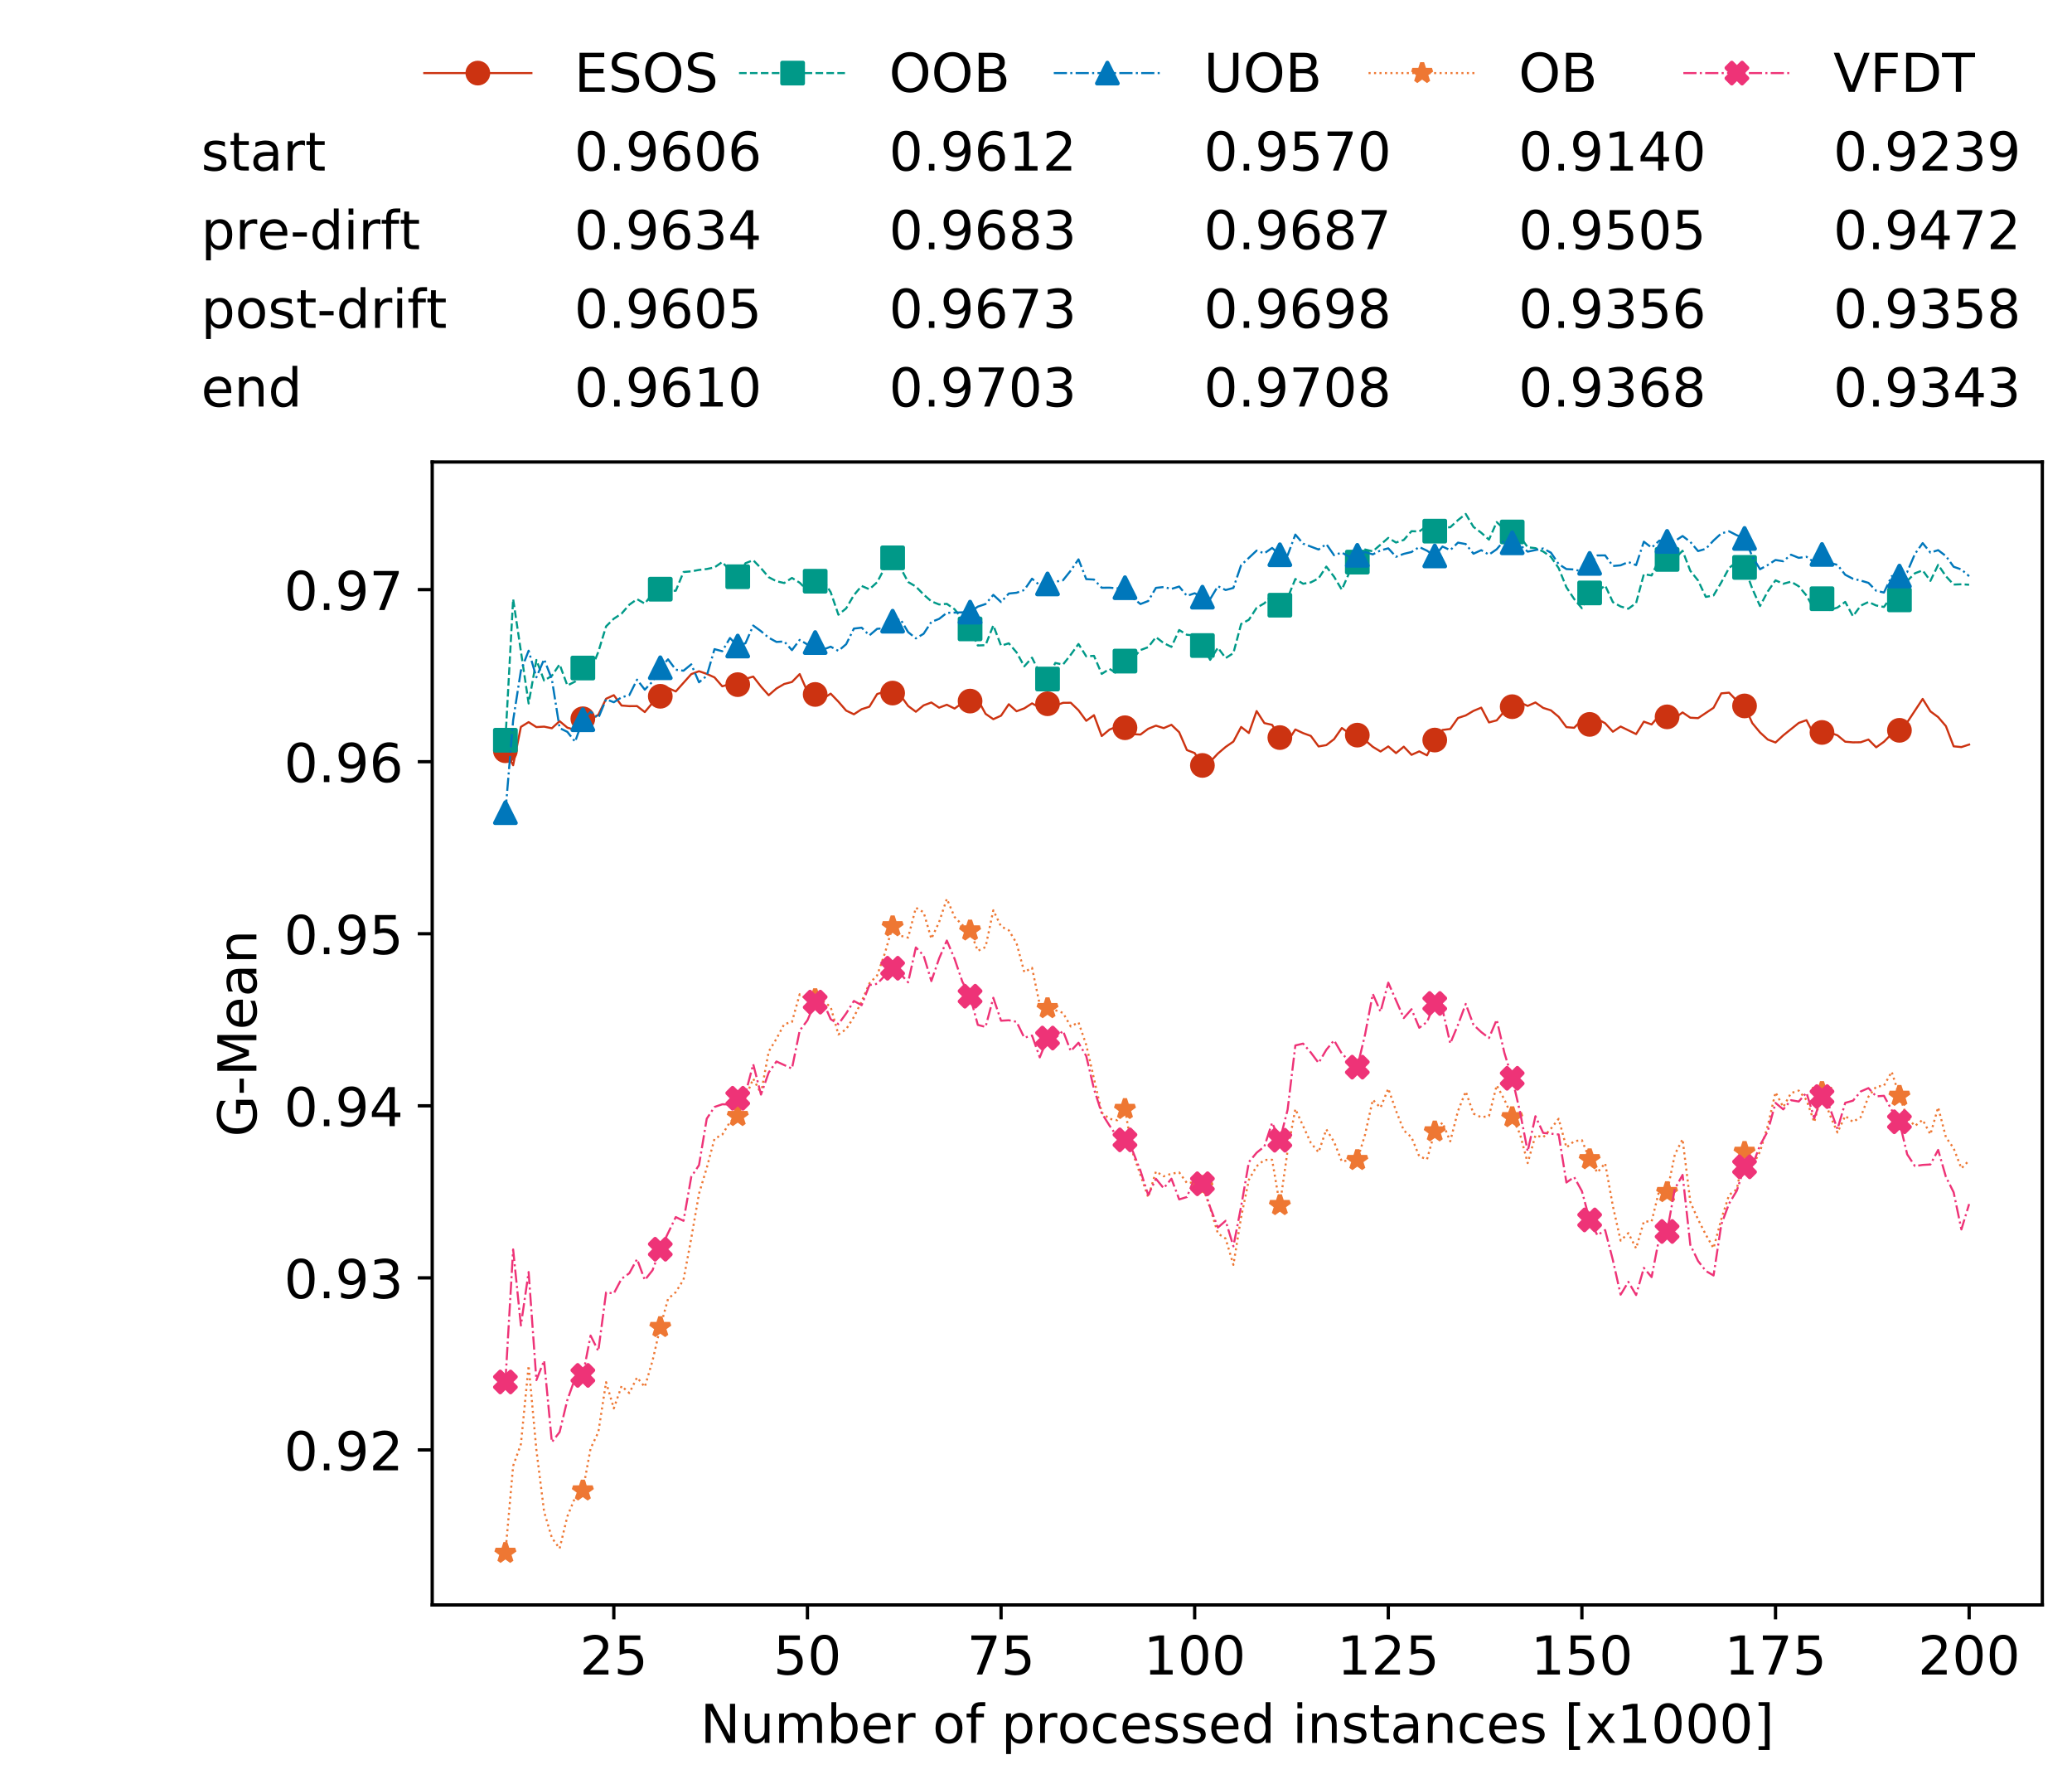 <?xml version="1.0" encoding="utf-8" standalone="no"?>
<!DOCTYPE svg PUBLIC "-//W3C//DTD SVG 1.1//EN"
  "http://www.w3.org/Graphics/SVG/1.1/DTD/svg11.dtd">
<!-- Created with matplotlib (https://matplotlib.org/) -->
<svg height="432.615pt" version="1.1" viewBox="0 0 502.65 432.615" width="502.65pt" xmlns="http://www.w3.org/2000/svg" xmlns:xlink="http://www.w3.org/1999/xlink">
 <defs>
  <style type="text/css">
*{stroke-linecap:butt;stroke-linejoin:round;white-space:pre;}
  </style>
 </defs>
 <g id="figure_1">
  <g id="patch_1">
   <path d="M 0 432.615 
L 502.65 432.615 
L 502.65 0 
L 0 0 
z
" style="fill:#ffffff;"/>
  </g>
  <g id="axes_1">
   <g id="patch_2">
    <path d="M 104.85 389.252 
L 495.45 389.252 
L 495.45 112.052 
L 104.85 112.052 
z
" style="fill:#ffffff;"/>
   </g>
   <g id="matplotlib.axis_1">
    <g id="xtick_1">
     <g id="line2d_1">
      <defs>
       <path d="M 0 0 
L 0 3.5 
" id="mae5cc47a1f" style="stroke:#000000;stroke-width:0.8;"/>
      </defs>
      <g>
       <use style="stroke:#000000;stroke-width:0.8;" x="148.908" xlink:href="#mae5cc47a1f" y="389.252"/>
      </g>
     </g>
     <g id="text_1">
      <!-- 25 -->
      <defs>
       <path d="M 19.188 8.297 
L 53.609 8.297 
L 53.609 0 
L 7.328 0 
L 7.328 8.297 
Q 12.938 14.109 22.625 23.891 
Q 32.328 33.688 34.812 36.531 
Q 39.547 41.844 41.422 45.531 
Q 43.312 49.219 43.312 52.781 
Q 43.312 58.594 39.234 62.25 
Q 35.156 65.922 28.609 65.922 
Q 23.969 65.922 18.812 64.312 
Q 13.672 62.703 7.812 59.422 
L 7.812 69.391 
Q 13.766 71.781 18.938 73 
Q 24.125 74.219 28.422 74.219 
Q 39.75 74.219 46.484 68.547 
Q 53.219 62.891 53.219 53.422 
Q 53.219 48.922 51.531 44.891 
Q 49.859 40.875 45.406 35.406 
Q 44.188 33.984 37.641 27.219 
Q 31.109 20.453 19.188 8.297 
z
" id="DejaVuSans-50"/>
       <path d="M 10.797 72.906 
L 49.516 72.906 
L 49.516 64.594 
L 19.828 64.594 
L 19.828 46.734 
Q 21.969 47.469 24.109 47.828 
Q 26.266 48.188 28.422 48.188 
Q 40.625 48.188 47.75 41.5 
Q 54.891 34.812 54.891 23.391 
Q 54.891 11.625 47.562 5.094 
Q 40.234 -1.422 26.906 -1.422 
Q 22.312 -1.422 17.547 -0.641 
Q 12.797 0.141 7.719 1.703 
L 7.719 11.625 
Q 12.109 9.234 16.797 8.062 
Q 21.484 6.891 26.703 6.891 
Q 35.156 6.891 40.078 11.328 
Q 45.016 15.766 45.016 23.391 
Q 45.016 31 40.078 35.438 
Q 35.156 39.891 26.703 39.891 
Q 22.75 39.891 18.812 39.016 
Q 14.891 38.141 10.797 36.281 
z
" id="DejaVuSans-53"/>
      </defs>
      <g transform="translate(140.636 406.13)scale(0.13 -0.13)">
       <use xlink:href="#DejaVuSans-50"/>
       <use x="63.623" xlink:href="#DejaVuSans-53"/>
      </g>
     </g>
    </g>
    <g id="xtick_2">
     <g id="line2d_2">
      <g>
       <use style="stroke:#000000;stroke-width:0.8;" x="195.877" xlink:href="#mae5cc47a1f" y="389.252"/>
      </g>
     </g>
     <g id="text_2">
      <!-- 50 -->
      <defs>
       <path d="M 31.781 66.406 
Q 24.172 66.406 20.328 58.906 
Q 16.5 51.422 16.5 36.375 
Q 16.5 21.391 20.328 13.891 
Q 24.172 6.391 31.781 6.391 
Q 39.453 6.391 43.281 13.891 
Q 47.125 21.391 47.125 36.375 
Q 47.125 51.422 43.281 58.906 
Q 39.453 66.406 31.781 66.406 
z
M 31.781 74.219 
Q 44.047 74.219 50.516 64.516 
Q 56.984 54.828 56.984 36.375 
Q 56.984 17.969 50.516 8.266 
Q 44.047 -1.422 31.781 -1.422 
Q 19.531 -1.422 13.062 8.266 
Q 6.594 17.969 6.594 36.375 
Q 6.594 54.828 13.062 64.516 
Q 19.531 74.219 31.781 74.219 
z
" id="DejaVuSans-48"/>
      </defs>
      <g transform="translate(187.606 406.13)scale(0.13 -0.13)">
       <use xlink:href="#DejaVuSans-53"/>
       <use x="63.623" xlink:href="#DejaVuSans-48"/>
      </g>
     </g>
    </g>
    <g id="xtick_3">
     <g id="line2d_3">
      <g>
       <use style="stroke:#000000;stroke-width:0.8;" x="242.847" xlink:href="#mae5cc47a1f" y="389.252"/>
      </g>
     </g>
     <g id="text_3">
      <!-- 75 -->
      <defs>
       <path d="M 8.203 72.906 
L 55.078 72.906 
L 55.078 68.703 
L 28.609 0 
L 18.312 0 
L 43.219 64.594 
L 8.203 64.594 
z
" id="DejaVuSans-55"/>
      </defs>
      <g transform="translate(234.576 406.13)scale(0.13 -0.13)">
       <use xlink:href="#DejaVuSans-55"/>
       <use x="63.623" xlink:href="#DejaVuSans-53"/>
      </g>
     </g>
    </g>
    <g id="xtick_4">
     <g id="line2d_4">
      <g>
       <use style="stroke:#000000;stroke-width:0.8;" x="289.817" xlink:href="#mae5cc47a1f" y="389.252"/>
      </g>
     </g>
     <g id="text_4">
      <!-- 100 -->
      <defs>
       <path d="M 12.406 8.297 
L 28.516 8.297 
L 28.516 63.922 
L 10.984 60.406 
L 10.984 69.391 
L 28.422 72.906 
L 38.281 72.906 
L 38.281 8.297 
L 54.391 8.297 
L 54.391 0 
L 12.406 0 
z
" id="DejaVuSans-49"/>
      </defs>
      <g transform="translate(277.41 406.13)scale(0.13 -0.13)">
       <use xlink:href="#DejaVuSans-49"/>
       <use x="63.623" xlink:href="#DejaVuSans-48"/>
       <use x="127.246" xlink:href="#DejaVuSans-48"/>
      </g>
     </g>
    </g>
    <g id="xtick_5">
     <g id="line2d_5">
      <g>
       <use style="stroke:#000000;stroke-width:0.8;" x="336.786" xlink:href="#mae5cc47a1f" y="389.252"/>
      </g>
     </g>
     <g id="text_5">
      <!-- 125 -->
      <g transform="translate(324.379 406.13)scale(0.13 -0.13)">
       <use xlink:href="#DejaVuSans-49"/>
       <use x="63.623" xlink:href="#DejaVuSans-50"/>
       <use x="127.246" xlink:href="#DejaVuSans-53"/>
      </g>
     </g>
    </g>
    <g id="xtick_6">
     <g id="line2d_6">
      <g>
       <use style="stroke:#000000;stroke-width:0.8;" x="383.756" xlink:href="#mae5cc47a1f" y="389.252"/>
      </g>
     </g>
     <g id="text_6">
      <!-- 150 -->
      <g transform="translate(371.349 406.13)scale(0.13 -0.13)">
       <use xlink:href="#DejaVuSans-49"/>
       <use x="63.623" xlink:href="#DejaVuSans-53"/>
       <use x="127.246" xlink:href="#DejaVuSans-48"/>
      </g>
     </g>
    </g>
    <g id="xtick_7">
     <g id="line2d_7">
      <g>
       <use style="stroke:#000000;stroke-width:0.8;" x="430.726" xlink:href="#mae5cc47a1f" y="389.252"/>
      </g>
     </g>
     <g id="text_7">
      <!-- 175 -->
      <g transform="translate(418.319 406.13)scale(0.13 -0.13)">
       <use xlink:href="#DejaVuSans-49"/>
       <use x="63.623" xlink:href="#DejaVuSans-55"/>
       <use x="127.246" xlink:href="#DejaVuSans-53"/>
      </g>
     </g>
    </g>
    <g id="xtick_8">
     <g id="line2d_8">
      <g>
       <use style="stroke:#000000;stroke-width:0.8;" x="477.695" xlink:href="#mae5cc47a1f" y="389.252"/>
      </g>
     </g>
     <g id="text_8">
      <!-- 200 -->
      <g transform="translate(465.289 406.13)scale(0.13 -0.13)">
       <use xlink:href="#DejaVuSans-50"/>
       <use x="63.623" xlink:href="#DejaVuSans-48"/>
       <use x="127.246" xlink:href="#DejaVuSans-48"/>
      </g>
     </g>
    </g>
    <g id="text_9">
     <!-- Number of processed instances [x1000] -->
     <defs>
      <path d="M 9.812 72.906 
L 23.094 72.906 
L 55.422 11.922 
L 55.422 72.906 
L 64.984 72.906 
L 64.984 0 
L 51.703 0 
L 19.391 60.984 
L 19.391 0 
L 9.812 0 
z
" id="DejaVuSans-78"/>
      <path d="M 8.5 21.578 
L 8.5 54.688 
L 17.484 54.688 
L 17.484 21.922 
Q 17.484 14.156 20.5 10.266 
Q 23.531 6.391 29.594 6.391 
Q 36.859 6.391 41.078 11.031 
Q 45.312 15.672 45.312 23.688 
L 45.312 54.688 
L 54.297 54.688 
L 54.297 0 
L 45.312 0 
L 45.312 8.406 
Q 42.047 3.422 37.719 1 
Q 33.406 -1.422 27.688 -1.422 
Q 18.266 -1.422 13.375 4.438 
Q 8.5 10.297 8.5 21.578 
z
M 31.109 56 
z
" id="DejaVuSans-117"/>
      <path d="M 52 44.188 
Q 55.375 50.25 60.062 53.125 
Q 64.75 56 71.094 56 
Q 79.641 56 84.281 50.016 
Q 88.922 44.047 88.922 33.016 
L 88.922 0 
L 79.891 0 
L 79.891 32.719 
Q 79.891 40.578 77.094 44.375 
Q 74.312 48.188 68.609 48.188 
Q 61.625 48.188 57.562 43.547 
Q 53.516 38.922 53.516 30.906 
L 53.516 0 
L 44.484 0 
L 44.484 32.719 
Q 44.484 40.625 41.703 44.406 
Q 38.922 48.188 33.109 48.188 
Q 26.219 48.188 22.156 43.531 
Q 18.109 38.875 18.109 30.906 
L 18.109 0 
L 9.078 0 
L 9.078 54.688 
L 18.109 54.688 
L 18.109 46.188 
Q 21.188 51.219 25.484 53.609 
Q 29.781 56 35.688 56 
Q 41.656 56 45.828 52.969 
Q 50 49.953 52 44.188 
z
" id="DejaVuSans-109"/>
      <path d="M 48.688 27.297 
Q 48.688 37.203 44.609 42.844 
Q 40.531 48.484 33.406 48.484 
Q 26.266 48.484 22.188 42.844 
Q 18.109 37.203 18.109 27.297 
Q 18.109 17.391 22.188 11.75 
Q 26.266 6.109 33.406 6.109 
Q 40.531 6.109 44.609 11.75 
Q 48.688 17.391 48.688 27.297 
z
M 18.109 46.391 
Q 20.953 51.266 25.266 53.625 
Q 29.594 56 35.594 56 
Q 45.562 56 51.781 48.094 
Q 58.016 40.188 58.016 27.297 
Q 58.016 14.406 51.781 6.484 
Q 45.562 -1.422 35.594 -1.422 
Q 29.594 -1.422 25.266 0.953 
Q 20.953 3.328 18.109 8.203 
L 18.109 0 
L 9.078 0 
L 9.078 75.984 
L 18.109 75.984 
z
" id="DejaVuSans-98"/>
      <path d="M 56.203 29.594 
L 56.203 25.203 
L 14.891 25.203 
Q 15.484 15.922 20.484 11.062 
Q 25.484 6.203 34.422 6.203 
Q 39.594 6.203 44.453 7.469 
Q 49.312 8.734 54.109 11.281 
L 54.109 2.781 
Q 49.266 0.734 44.188 -0.344 
Q 39.109 -1.422 33.891 -1.422 
Q 20.797 -1.422 13.156 6.188 
Q 5.516 13.812 5.516 26.812 
Q 5.516 40.234 12.766 48.109 
Q 20.016 56 32.328 56 
Q 43.359 56 49.781 48.891 
Q 56.203 41.797 56.203 29.594 
z
M 47.219 32.234 
Q 47.125 39.594 43.094 43.984 
Q 39.062 48.391 32.422 48.391 
Q 24.906 48.391 20.391 44.141 
Q 15.875 39.891 15.188 32.172 
z
" id="DejaVuSans-101"/>
      <path d="M 41.109 46.297 
Q 39.594 47.172 37.812 47.578 
Q 36.031 48 33.891 48 
Q 26.266 48 22.188 43.047 
Q 18.109 38.094 18.109 28.812 
L 18.109 0 
L 9.078 0 
L 9.078 54.688 
L 18.109 54.688 
L 18.109 46.188 
Q 20.953 51.172 25.484 53.578 
Q 30.031 56 36.531 56 
Q 37.453 56 38.578 55.875 
Q 39.703 55.766 41.062 55.516 
z
" id="DejaVuSans-114"/>
      <path id="DejaVuSans-32"/>
      <path d="M 30.609 48.391 
Q 23.391 48.391 19.188 42.75 
Q 14.984 37.109 14.984 27.297 
Q 14.984 17.484 19.156 11.844 
Q 23.344 6.203 30.609 6.203 
Q 37.797 6.203 41.984 11.859 
Q 46.188 17.531 46.188 27.297 
Q 46.188 37.016 41.984 42.703 
Q 37.797 48.391 30.609 48.391 
z
M 30.609 56 
Q 42.328 56 49.016 48.375 
Q 55.719 40.766 55.719 27.297 
Q 55.719 13.875 49.016 6.219 
Q 42.328 -1.422 30.609 -1.422 
Q 18.844 -1.422 12.172 6.219 
Q 5.516 13.875 5.516 27.297 
Q 5.516 40.766 12.172 48.375 
Q 18.844 56 30.609 56 
z
" id="DejaVuSans-111"/>
      <path d="M 37.109 75.984 
L 37.109 68.5 
L 28.516 68.5 
Q 23.688 68.5 21.797 66.547 
Q 19.922 64.594 19.922 59.516 
L 19.922 54.688 
L 34.719 54.688 
L 34.719 47.703 
L 19.922 47.703 
L 19.922 0 
L 10.891 0 
L 10.891 47.703 
L 2.297 47.703 
L 2.297 54.688 
L 10.891 54.688 
L 10.891 58.5 
Q 10.891 67.625 15.141 71.797 
Q 19.391 75.984 28.609 75.984 
z
" id="DejaVuSans-102"/>
      <path d="M 18.109 8.203 
L 18.109 -20.797 
L 9.078 -20.797 
L 9.078 54.688 
L 18.109 54.688 
L 18.109 46.391 
Q 20.953 51.266 25.266 53.625 
Q 29.594 56 35.594 56 
Q 45.562 56 51.781 48.094 
Q 58.016 40.188 58.016 27.297 
Q 58.016 14.406 51.781 6.484 
Q 45.562 -1.422 35.594 -1.422 
Q 29.594 -1.422 25.266 0.953 
Q 20.953 3.328 18.109 8.203 
z
M 48.688 27.297 
Q 48.688 37.203 44.609 42.844 
Q 40.531 48.484 33.406 48.484 
Q 26.266 48.484 22.188 42.844 
Q 18.109 37.203 18.109 27.297 
Q 18.109 17.391 22.188 11.75 
Q 26.266 6.109 33.406 6.109 
Q 40.531 6.109 44.609 11.75 
Q 48.688 17.391 48.688 27.297 
z
" id="DejaVuSans-112"/>
      <path d="M 48.781 52.594 
L 48.781 44.188 
Q 44.969 46.297 41.141 47.344 
Q 37.312 48.391 33.406 48.391 
Q 24.656 48.391 19.812 42.844 
Q 14.984 37.312 14.984 27.297 
Q 14.984 17.281 19.812 11.734 
Q 24.656 6.203 33.406 6.203 
Q 37.312 6.203 41.141 7.25 
Q 44.969 8.297 48.781 10.406 
L 48.781 2.094 
Q 45.016 0.344 40.984 -0.531 
Q 36.969 -1.422 32.422 -1.422 
Q 20.062 -1.422 12.781 6.344 
Q 5.516 14.109 5.516 27.297 
Q 5.516 40.672 12.859 48.328 
Q 20.219 56 33.016 56 
Q 37.156 56 41.109 55.141 
Q 45.062 54.297 48.781 52.594 
z
" id="DejaVuSans-99"/>
      <path d="M 44.281 53.078 
L 44.281 44.578 
Q 40.484 46.531 36.375 47.5 
Q 32.281 48.484 27.875 48.484 
Q 21.188 48.484 17.844 46.438 
Q 14.5 44.391 14.5 40.281 
Q 14.5 37.156 16.891 35.375 
Q 19.281 33.594 26.516 31.984 
L 29.594 31.297 
Q 39.156 29.25 43.188 25.516 
Q 47.219 21.781 47.219 15.094 
Q 47.219 7.469 41.188 3.016 
Q 35.156 -1.422 24.609 -1.422 
Q 20.219 -1.422 15.453 -0.562 
Q 10.688 0.297 5.422 2 
L 5.422 11.281 
Q 10.406 8.688 15.234 7.391 
Q 20.062 6.109 24.812 6.109 
Q 31.156 6.109 34.562 8.281 
Q 37.984 10.453 37.984 14.406 
Q 37.984 18.062 35.516 20.016 
Q 33.062 21.969 24.703 23.781 
L 21.578 24.516 
Q 13.234 26.266 9.516 29.906 
Q 5.812 33.547 5.812 39.891 
Q 5.812 47.609 11.281 51.797 
Q 16.75 56 26.812 56 
Q 31.781 56 36.172 55.266 
Q 40.578 54.547 44.281 53.078 
z
" id="DejaVuSans-115"/>
      <path d="M 45.406 46.391 
L 45.406 75.984 
L 54.391 75.984 
L 54.391 0 
L 45.406 0 
L 45.406 8.203 
Q 42.578 3.328 38.25 0.953 
Q 33.938 -1.422 27.875 -1.422 
Q 17.969 -1.422 11.734 6.484 
Q 5.516 14.406 5.516 27.297 
Q 5.516 40.188 11.734 48.094 
Q 17.969 56 27.875 56 
Q 33.938 56 38.25 53.625 
Q 42.578 51.266 45.406 46.391 
z
M 14.797 27.297 
Q 14.797 17.391 18.875 11.75 
Q 22.953 6.109 30.078 6.109 
Q 37.203 6.109 41.297 11.75 
Q 45.406 17.391 45.406 27.297 
Q 45.406 37.203 41.297 42.844 
Q 37.203 48.484 30.078 48.484 
Q 22.953 48.484 18.875 42.844 
Q 14.797 37.203 14.797 27.297 
z
" id="DejaVuSans-100"/>
      <path d="M 9.422 54.688 
L 18.406 54.688 
L 18.406 0 
L 9.422 0 
z
M 9.422 75.984 
L 18.406 75.984 
L 18.406 64.594 
L 9.422 64.594 
z
" id="DejaVuSans-105"/>
      <path d="M 54.891 33.016 
L 54.891 0 
L 45.906 0 
L 45.906 32.719 
Q 45.906 40.484 42.875 44.328 
Q 39.844 48.188 33.797 48.188 
Q 26.516 48.188 22.312 43.547 
Q 18.109 38.922 18.109 30.906 
L 18.109 0 
L 9.078 0 
L 9.078 54.688 
L 18.109 54.688 
L 18.109 46.188 
Q 21.344 51.125 25.703 53.562 
Q 30.078 56 35.797 56 
Q 45.219 56 50.047 50.172 
Q 54.891 44.344 54.891 33.016 
z
" id="DejaVuSans-110"/>
      <path d="M 18.312 70.219 
L 18.312 54.688 
L 36.812 54.688 
L 36.812 47.703 
L 18.312 47.703 
L 18.312 18.016 
Q 18.312 11.328 20.141 9.422 
Q 21.969 7.516 27.594 7.516 
L 36.812 7.516 
L 36.812 0 
L 27.594 0 
Q 17.188 0 13.234 3.875 
Q 9.281 7.766 9.281 18.016 
L 9.281 47.703 
L 2.688 47.703 
L 2.688 54.688 
L 9.281 54.688 
L 9.281 70.219 
z
" id="DejaVuSans-116"/>
      <path d="M 34.281 27.484 
Q 23.391 27.484 19.188 25 
Q 14.984 22.516 14.984 16.5 
Q 14.984 11.719 18.141 8.906 
Q 21.297 6.109 26.703 6.109 
Q 34.188 6.109 38.703 11.406 
Q 43.219 16.703 43.219 25.484 
L 43.219 27.484 
z
M 52.203 31.203 
L 52.203 0 
L 43.219 0 
L 43.219 8.297 
Q 40.141 3.328 35.547 0.953 
Q 30.953 -1.422 24.312 -1.422 
Q 15.922 -1.422 10.953 3.297 
Q 6 8.016 6 15.922 
Q 6 25.141 12.172 29.828 
Q 18.359 34.516 30.609 34.516 
L 43.219 34.516 
L 43.219 35.406 
Q 43.219 41.609 39.141 45 
Q 35.062 48.391 27.688 48.391 
Q 23 48.391 18.547 47.266 
Q 14.109 46.141 10.016 43.891 
L 10.016 52.203 
Q 14.938 54.109 19.578 55.047 
Q 24.219 56 28.609 56 
Q 40.484 56 46.344 49.844 
Q 52.203 43.703 52.203 31.203 
z
" id="DejaVuSans-97"/>
      <path d="M 8.594 75.984 
L 29.297 75.984 
L 29.297 69 
L 17.578 69 
L 17.578 -6.203 
L 29.297 -6.203 
L 29.297 -13.188 
L 8.594 -13.188 
z
" id="DejaVuSans-91"/>
      <path d="M 54.891 54.688 
L 35.109 28.078 
L 55.906 0 
L 45.312 0 
L 29.391 21.484 
L 13.484 0 
L 2.875 0 
L 24.125 28.609 
L 4.688 54.688 
L 15.281 54.688 
L 29.781 35.203 
L 44.281 54.688 
z
" id="DejaVuSans-120"/>
      <path d="M 30.422 75.984 
L 30.422 -13.188 
L 9.719 -13.188 
L 9.719 -6.203 
L 21.391 -6.203 
L 21.391 69 
L 9.719 69 
L 9.719 75.984 
z
" id="DejaVuSans-93"/>
     </defs>
     <g transform="translate(169.881 422.711)scale(0.13 -0.13)">
      <use xlink:href="#DejaVuSans-78"/>
      <use x="74.805" xlink:href="#DejaVuSans-117"/>
      <use x="138.184" xlink:href="#DejaVuSans-109"/>
      <use x="235.596" xlink:href="#DejaVuSans-98"/>
      <use x="299.072" xlink:href="#DejaVuSans-101"/>
      <use x="360.596" xlink:href="#DejaVuSans-114"/>
      <use x="401.709" xlink:href="#DejaVuSans-32"/>
      <use x="433.496" xlink:href="#DejaVuSans-111"/>
      <use x="494.678" xlink:href="#DejaVuSans-102"/>
      <use x="529.883" xlink:href="#DejaVuSans-32"/>
      <use x="561.67" xlink:href="#DejaVuSans-112"/>
      <use x="625.146" xlink:href="#DejaVuSans-114"/>
      <use x="666.229" xlink:href="#DejaVuSans-111"/>
      <use x="727.41" xlink:href="#DejaVuSans-99"/>
      <use x="782.391" xlink:href="#DejaVuSans-101"/>
      <use x="843.914" xlink:href="#DejaVuSans-115"/>
      <use x="896.014" xlink:href="#DejaVuSans-115"/>
      <use x="948.113" xlink:href="#DejaVuSans-101"/>
      <use x="1009.637" xlink:href="#DejaVuSans-100"/>
      <use x="1073.113" xlink:href="#DejaVuSans-32"/>
      <use x="1104.9" xlink:href="#DejaVuSans-105"/>
      <use x="1132.684" xlink:href="#DejaVuSans-110"/>
      <use x="1196.062" xlink:href="#DejaVuSans-115"/>
      <use x="1248.162" xlink:href="#DejaVuSans-116"/>
      <use x="1287.371" xlink:href="#DejaVuSans-97"/>
      <use x="1348.65" xlink:href="#DejaVuSans-110"/>
      <use x="1412.029" xlink:href="#DejaVuSans-99"/>
      <use x="1467.01" xlink:href="#DejaVuSans-101"/>
      <use x="1528.533" xlink:href="#DejaVuSans-115"/>
      <use x="1580.633" xlink:href="#DejaVuSans-32"/>
      <use x="1612.42" xlink:href="#DejaVuSans-91"/>
      <use x="1651.434" xlink:href="#DejaVuSans-120"/>
      <use x="1710.613" xlink:href="#DejaVuSans-49"/>
      <use x="1774.236" xlink:href="#DejaVuSans-48"/>
      <use x="1837.859" xlink:href="#DejaVuSans-48"/>
      <use x="1901.482" xlink:href="#DejaVuSans-48"/>
      <use x="1965.105" xlink:href="#DejaVuSans-93"/>
     </g>
    </g>
   </g>
   <g id="matplotlib.axis_2">
    <g id="ytick_1">
     <g id="line2d_9">
      <defs>
       <path d="M 0 0 
L -3.5 0 
" id="md1e38c7874" style="stroke:#000000;stroke-width:0.8;"/>
      </defs>
      <g>
       <use style="stroke:#000000;stroke-width:0.8;" x="104.85" xlink:href="#md1e38c7874" y="351.655"/>
      </g>
     </g>
     <g id="text_10">
      <!-- 0.92 -->
      <defs>
       <path d="M 10.688 12.406 
L 21 12.406 
L 21 0 
L 10.688 0 
z
" id="DejaVuSans-46"/>
       <path d="M 10.984 1.516 
L 10.984 10.5 
Q 14.703 8.734 18.5 7.812 
Q 22.312 6.891 25.984 6.891 
Q 35.75 6.891 40.891 13.453 
Q 46.047 20.016 46.781 33.406 
Q 43.953 29.203 39.594 26.953 
Q 35.25 24.703 29.984 24.703 
Q 19.047 24.703 12.672 31.312 
Q 6.297 37.938 6.297 49.422 
Q 6.297 60.641 12.938 67.422 
Q 19.578 74.219 30.609 74.219 
Q 43.266 74.219 49.922 64.516 
Q 56.594 54.828 56.594 36.375 
Q 56.594 19.141 48.406 8.859 
Q 40.234 -1.422 26.422 -1.422 
Q 22.703 -1.422 18.891 -0.688 
Q 15.094 0.047 10.984 1.516 
z
M 30.609 32.422 
Q 37.25 32.422 41.125 36.953 
Q 45.016 41.5 45.016 49.422 
Q 45.016 57.281 41.125 61.844 
Q 37.25 66.406 30.609 66.406 
Q 23.969 66.406 20.094 61.844 
Q 16.219 57.281 16.219 49.422 
Q 16.219 41.5 20.094 36.953 
Q 23.969 32.422 30.609 32.422 
z
" id="DejaVuSans-57"/>
      </defs>
      <g transform="translate(68.905 356.594)scale(0.13 -0.13)">
       <use xlink:href="#DejaVuSans-48"/>
       <use x="63.623" xlink:href="#DejaVuSans-46"/>
       <use x="95.41" xlink:href="#DejaVuSans-57"/>
       <use x="159.033" xlink:href="#DejaVuSans-50"/>
      </g>
     </g>
    </g>
    <g id="ytick_2">
     <g id="line2d_10">
      <g>
       <use style="stroke:#000000;stroke-width:0.8;" x="104.85" xlink:href="#md1e38c7874" y="309.926"/>
      </g>
     </g>
     <g id="text_11">
      <!-- 0.93 -->
      <defs>
       <path d="M 40.578 39.312 
Q 47.656 37.797 51.625 33 
Q 55.609 28.219 55.609 21.188 
Q 55.609 10.406 48.188 4.484 
Q 40.766 -1.422 27.094 -1.422 
Q 22.516 -1.422 17.656 -0.516 
Q 12.797 0.391 7.625 2.203 
L 7.625 11.719 
Q 11.719 9.328 16.594 8.109 
Q 21.484 6.891 26.812 6.891 
Q 36.078 6.891 40.938 10.547 
Q 45.797 14.203 45.797 21.188 
Q 45.797 27.641 41.281 31.266 
Q 36.766 34.906 28.719 34.906 
L 20.219 34.906 
L 20.219 43.016 
L 29.109 43.016 
Q 36.375 43.016 40.234 45.922 
Q 44.094 48.828 44.094 54.297 
Q 44.094 59.906 40.109 62.906 
Q 36.141 65.922 28.719 65.922 
Q 24.656 65.922 20.016 65.031 
Q 15.375 64.156 9.812 62.312 
L 9.812 71.094 
Q 15.438 72.656 20.344 73.438 
Q 25.25 74.219 29.594 74.219 
Q 40.828 74.219 47.359 69.109 
Q 53.906 64.016 53.906 55.328 
Q 53.906 49.266 50.438 45.094 
Q 46.969 40.922 40.578 39.312 
z
" id="DejaVuSans-51"/>
      </defs>
      <g transform="translate(68.905 314.865)scale(0.13 -0.13)">
       <use xlink:href="#DejaVuSans-48"/>
       <use x="63.623" xlink:href="#DejaVuSans-46"/>
       <use x="95.41" xlink:href="#DejaVuSans-57"/>
       <use x="159.033" xlink:href="#DejaVuSans-51"/>
      </g>
     </g>
    </g>
    <g id="ytick_3">
     <g id="line2d_11">
      <g>
       <use style="stroke:#000000;stroke-width:0.8;" x="104.85" xlink:href="#md1e38c7874" y="268.197"/>
      </g>
     </g>
     <g id="text_12">
      <!-- 0.94 -->
      <defs>
       <path d="M 37.797 64.312 
L 12.891 25.391 
L 37.797 25.391 
z
M 35.203 72.906 
L 47.609 72.906 
L 47.609 25.391 
L 58.016 25.391 
L 58.016 17.188 
L 47.609 17.188 
L 47.609 0 
L 37.797 0 
L 37.797 17.188 
L 4.891 17.188 
L 4.891 26.703 
z
" id="DejaVuSans-52"/>
      </defs>
      <g transform="translate(68.905 273.136)scale(0.13 -0.13)">
       <use xlink:href="#DejaVuSans-48"/>
       <use x="63.623" xlink:href="#DejaVuSans-46"/>
       <use x="95.41" xlink:href="#DejaVuSans-57"/>
       <use x="159.033" xlink:href="#DejaVuSans-52"/>
      </g>
     </g>
    </g>
    <g id="ytick_4">
     <g id="line2d_12">
      <g>
       <use style="stroke:#000000;stroke-width:0.8;" x="104.85" xlink:href="#md1e38c7874" y="226.468"/>
      </g>
     </g>
     <g id="text_13">
      <!-- 0.95 -->
      <g transform="translate(68.905 231.407)scale(0.13 -0.13)">
       <use xlink:href="#DejaVuSans-48"/>
       <use x="63.623" xlink:href="#DejaVuSans-46"/>
       <use x="95.41" xlink:href="#DejaVuSans-57"/>
       <use x="159.033" xlink:href="#DejaVuSans-53"/>
      </g>
     </g>
    </g>
    <g id="ytick_5">
     <g id="line2d_13">
      <g>
       <use style="stroke:#000000;stroke-width:0.8;" x="104.85" xlink:href="#md1e38c7874" y="184.739"/>
      </g>
     </g>
     <g id="text_14">
      <!-- 0.96 -->
      <defs>
       <path d="M 33.016 40.375 
Q 26.375 40.375 22.484 35.828 
Q 18.609 31.297 18.609 23.391 
Q 18.609 15.531 22.484 10.953 
Q 26.375 6.391 33.016 6.391 
Q 39.656 6.391 43.531 10.953 
Q 47.406 15.531 47.406 23.391 
Q 47.406 31.297 43.531 35.828 
Q 39.656 40.375 33.016 40.375 
z
M 52.594 71.297 
L 52.594 62.312 
Q 48.875 64.062 45.094 64.984 
Q 41.312 65.922 37.594 65.922 
Q 27.828 65.922 22.672 59.328 
Q 17.531 52.734 16.797 39.406 
Q 19.672 43.656 24.016 45.922 
Q 28.375 48.188 33.594 48.188 
Q 44.578 48.188 50.953 41.516 
Q 57.328 34.859 57.328 23.391 
Q 57.328 12.156 50.688 5.359 
Q 44.047 -1.422 33.016 -1.422 
Q 20.359 -1.422 13.672 8.266 
Q 6.984 17.969 6.984 36.375 
Q 6.984 53.656 15.188 63.938 
Q 23.391 74.219 37.203 74.219 
Q 40.922 74.219 44.703 73.484 
Q 48.484 72.75 52.594 71.297 
z
" id="DejaVuSans-54"/>
      </defs>
      <g transform="translate(68.905 189.678)scale(0.13 -0.13)">
       <use xlink:href="#DejaVuSans-48"/>
       <use x="63.623" xlink:href="#DejaVuSans-46"/>
       <use x="95.41" xlink:href="#DejaVuSans-57"/>
       <use x="159.033" xlink:href="#DejaVuSans-54"/>
      </g>
     </g>
    </g>
    <g id="ytick_6">
     <g id="line2d_14">
      <g>
       <use style="stroke:#000000;stroke-width:0.8;" x="104.85" xlink:href="#md1e38c7874" y="143.01"/>
      </g>
     </g>
     <g id="text_15">
      <!-- 0.97 -->
      <g transform="translate(68.905 147.949)scale(0.13 -0.13)">
       <use xlink:href="#DejaVuSans-48"/>
       <use x="63.623" xlink:href="#DejaVuSans-46"/>
       <use x="95.41" xlink:href="#DejaVuSans-57"/>
       <use x="159.033" xlink:href="#DejaVuSans-55"/>
      </g>
     </g>
    </g>
    <g id="text_16">
     <!-- G-Mean -->
     <defs>
      <path d="M 59.516 10.406 
L 59.516 29.984 
L 43.406 29.984 
L 43.406 38.094 
L 69.281 38.094 
L 69.281 6.781 
Q 63.578 2.734 56.688 0.656 
Q 49.812 -1.422 42 -1.422 
Q 24.906 -1.422 15.25 8.562 
Q 5.609 18.562 5.609 36.375 
Q 5.609 54.25 15.25 64.234 
Q 24.906 74.219 42 74.219 
Q 49.125 74.219 55.547 72.453 
Q 61.969 70.703 67.391 67.281 
L 67.391 56.781 
Q 61.922 61.422 55.766 63.766 
Q 49.609 66.109 42.828 66.109 
Q 29.438 66.109 22.719 58.641 
Q 16.016 51.172 16.016 36.375 
Q 16.016 21.625 22.719 14.156 
Q 29.438 6.688 42.828 6.688 
Q 48.047 6.688 52.141 7.594 
Q 56.25 8.5 59.516 10.406 
z
" id="DejaVuSans-71"/>
      <path d="M 4.891 31.391 
L 31.203 31.391 
L 31.203 23.391 
L 4.891 23.391 
z
" id="DejaVuSans-45"/>
      <path d="M 9.812 72.906 
L 24.516 72.906 
L 43.109 23.297 
L 61.812 72.906 
L 76.516 72.906 
L 76.516 0 
L 66.891 0 
L 66.891 64.016 
L 48.094 14.016 
L 38.188 14.016 
L 19.391 64.016 
L 19.391 0 
L 9.812 0 
z
" id="DejaVuSans-77"/>
     </defs>
     <g transform="translate(62.201 275.744)rotate(-90)scale(0.13 -0.13)">
      <use xlink:href="#DejaVuSans-71"/>
      <use x="77.49" xlink:href="#DejaVuSans-45"/>
      <use x="113.574" xlink:href="#DejaVuSans-77"/>
      <use x="199.854" xlink:href="#DejaVuSans-101"/>
      <use x="261.377" xlink:href="#DejaVuSans-97"/>
      <use x="322.656" xlink:href="#DejaVuSans-110"/>
     </g>
    </g>
   </g>
   <g id="line2d_15"/>
   <g id="line2d_16"/>
   <g id="line2d_17"/>
   <g id="line2d_18"/>
   <g id="line2d_19"/>
   <g id="line2d_20">
    <path clip-path="url(#p60333403c0)" d="M 122.605 182.083 
L 124.483 185.594 
L 126.362 176.3 
L 128.241 175.138 
L 130.12 176.342 
L 131.998 176.235 
L 133.877 176.625 
L 135.756 174.905 
L 137.635 176.48 
L 139.514 177.022 
L 141.392 174.324 
L 143.271 174.485 
L 145.15 173.368 
L 147.029 169.474 
L 148.908 168.605 
L 150.786 171.113 
L 152.665 171.264 
L 154.544 171.249 
L 156.423 172.7 
L 158.302 170.459 
L 160.18 168.871 
L 162.059 166.873 
L 163.938 167.697 
L 167.695 163.501 
L 169.574 162.794 
L 171.453 163.439 
L 173.332 164.288 
L 175.211 166.453 
L 177.089 165.907 
L 178.968 166.049 
L 180.847 164.65 
L 182.726 164.093 
L 184.605 166.505 
L 186.483 168.618 
L 188.362 166.984 
L 190.241 165.892 
L 192.12 165.405 
L 193.998 163.486 
L 195.877 167.746 
L 197.756 168.428 
L 199.635 169.469 
L 201.514 168.231 
L 203.392 170.181 
L 205.271 172.347 
L 207.15 173.24 
L 209.029 172.006 
L 210.908 171.402 
L 212.786 168.324 
L 214.665 167.74 
L 216.544 168.093 
L 218.423 168.614 
L 220.302 171.219 
L 222.18 172.62 
L 224.059 171.077 
L 225.938 170.377 
L 227.817 171.638 
L 229.695 170.927 
L 231.574 171.848 
L 233.453 170.502 
L 237.211 169.684 
L 239.089 173.127 
L 240.968 174.424 
L 242.847 173.577 
L 244.726 170.798 
L 246.605 172.504 
L 248.483 171.806 
L 250.362 170.593 
L 252.241 171.62 
L 254.12 170.688 
L 255.998 171.148 
L 257.877 170.46 
L 259.756 170.44 
L 261.635 172.263 
L 263.514 174.817 
L 265.392 173.458 
L 267.271 178.518 
L 269.15 176.95 
L 271.029 176.19 
L 272.908 176.502 
L 274.786 178.054 
L 276.665 178.155 
L 278.544 176.756 
L 280.423 175.996 
L 282.302 176.594 
L 284.18 175.79 
L 286.059 177.591 
L 287.938 181.919 
L 289.817 182.641 
L 291.695 185.642 
L 293.574 184.765 
L 295.453 182.758 
L 297.332 181.157 
L 299.211 179.855 
L 301.089 176.312 
L 302.968 177.783 
L 304.847 172.457 
L 306.726 175.376 
L 308.605 175.797 
L 310.483 178.89 
L 312.362 179.83 
L 314.241 176.924 
L 316.12 177.806 
L 317.998 178.487 
L 319.877 181.037 
L 321.756 180.713 
L 323.635 179.268 
L 325.514 176.57 
L 327.392 177.895 
L 329.271 178.294 
L 331.15 179.514 
L 333.029 181.127 
L 334.908 182.266 
L 336.786 181.035 
L 338.665 182.656 
L 340.544 181.092 
L 342.423 183.072 
L 344.302 182.232 
L 346.18 183.193 
L 348.059 179.489 
L 349.938 177.041 
L 351.817 176.802 
L 353.695 174.14 
L 355.574 173.518 
L 357.453 172.414 
L 359.332 171.628 
L 361.211 175.209 
L 363.089 174.716 
L 364.968 172.486 
L 368.726 170.36 
L 370.605 171.207 
L 372.483 170.374 
L 374.362 171.688 
L 376.241 172.283 
L 378.12 173.85 
L 379.998 176.355 
L 381.877 176.513 
L 383.756 174.602 
L 385.635 175.691 
L 387.514 174.387 
L 389.392 175.41 
L 391.271 177.467 
L 393.15 176.208 
L 396.908 178.042 
L 398.786 175.025 
L 400.665 175.704 
L 402.544 173.53 
L 406.302 174.172 
L 408.18 172.79 
L 410.059 174.067 
L 411.938 174.174 
L 415.695 171.665 
L 417.574 168.163 
L 419.453 167.997 
L 421.332 169.925 
L 423.211 171.212 
L 425.089 175.373 
L 426.968 177.638 
L 428.847 179.363 
L 430.726 180.082 
L 432.605 178.352 
L 436.362 175.335 
L 438.241 174.665 
L 440.12 178.329 
L 441.998 177.642 
L 443.877 177.659 
L 445.756 178.343 
L 447.635 179.89 
L 449.514 180.047 
L 451.392 180.022 
L 453.271 179.365 
L 455.15 181.248 
L 457.029 179.906 
L 458.908 178.002 
L 460.786 177.128 
L 462.665 175.208 
L 466.423 169.51 
L 468.302 172.527 
L 470.18 173.922 
L 472.059 176.108 
L 473.938 181.01 
L 475.817 181.19 
L 477.695 180.581 
L 477.695 180.581 
" style="fill:none;stroke:#cc3311;stroke-linecap:square;stroke-width:0.5;"/>
    <defs>
     <path d="M 0 2.5 
C 0.663 2.5 1.299 2.237 1.768 1.768 
C 2.237 1.299 2.5 0.663 2.5 0 
C 2.5 -0.663 2.237 -1.299 1.768 -1.768 
C 1.299 -2.237 0.663 -2.5 0 -2.5 
C -0.663 -2.5 -1.299 -2.237 -1.768 -1.768 
C -2.237 -1.299 -2.5 -0.663 -2.5 0 
C -2.5 0.663 -2.237 1.299 -1.768 1.768 
C -1.299 2.237 -0.663 2.5 0 2.5 
z
" id="m04e3db9e2b" style="stroke:#cc3311;"/>
    </defs>
    <g clip-path="url(#p60333403c0)">
     <use style="fill:#cc3311;stroke:#cc3311;" x="122.605" xlink:href="#m04e3db9e2b" y="182.083"/>
     <use style="fill:#cc3311;stroke:#cc3311;" x="141.392" xlink:href="#m04e3db9e2b" y="174.324"/>
     <use style="fill:#cc3311;stroke:#cc3311;" x="160.18" xlink:href="#m04e3db9e2b" y="168.871"/>
     <use style="fill:#cc3311;stroke:#cc3311;" x="178.968" xlink:href="#m04e3db9e2b" y="166.049"/>
     <use style="fill:#cc3311;stroke:#cc3311;" x="197.756" xlink:href="#m04e3db9e2b" y="168.428"/>
     <use style="fill:#cc3311;stroke:#cc3311;" x="216.544" xlink:href="#m04e3db9e2b" y="168.093"/>
     <use style="fill:#cc3311;stroke:#cc3311;" x="235.332" xlink:href="#m04e3db9e2b" y="170.038"/>
     <use style="fill:#cc3311;stroke:#cc3311;" x="254.12" xlink:href="#m04e3db9e2b" y="170.688"/>
     <use style="fill:#cc3311;stroke:#cc3311;" x="272.908" xlink:href="#m04e3db9e2b" y="176.502"/>
     <use style="fill:#cc3311;stroke:#cc3311;" x="291.695" xlink:href="#m04e3db9e2b" y="185.642"/>
     <use style="fill:#cc3311;stroke:#cc3311;" x="310.483" xlink:href="#m04e3db9e2b" y="178.89"/>
     <use style="fill:#cc3311;stroke:#cc3311;" x="329.271" xlink:href="#m04e3db9e2b" y="178.294"/>
     <use style="fill:#cc3311;stroke:#cc3311;" x="348.059" xlink:href="#m04e3db9e2b" y="179.489"/>
     <use style="fill:#cc3311;stroke:#cc3311;" x="366.847" xlink:href="#m04e3db9e2b" y="171.394"/>
     <use style="fill:#cc3311;stroke:#cc3311;" x="385.635" xlink:href="#m04e3db9e2b" y="175.691"/>
     <use style="fill:#cc3311;stroke:#cc3311;" x="404.423" xlink:href="#m04e3db9e2b" y="173.862"/>
     <use style="fill:#cc3311;stroke:#cc3311;" x="423.211" xlink:href="#m04e3db9e2b" y="171.212"/>
     <use style="fill:#cc3311;stroke:#cc3311;" x="441.998" xlink:href="#m04e3db9e2b" y="177.642"/>
     <use style="fill:#cc3311;stroke:#cc3311;" x="460.786" xlink:href="#m04e3db9e2b" y="177.128"/>
    </g>
   </g>
   <g id="line2d_21"/>
   <g id="line2d_22"/>
   <g id="line2d_23"/>
   <g id="line2d_24"/>
   <g id="line2d_25">
    <path clip-path="url(#p60333403c0)" d="M 122.605 179.534 
L 124.483 145.276 
L 128.241 170.622 
L 130.12 160.059 
L 131.998 165.075 
L 133.877 163.901 
L 135.756 161.132 
L 137.635 166.253 
L 139.514 165.303 
L 141.392 162.02 
L 143.271 162.777 
L 145.15 158.099 
L 147.029 151.917 
L 148.908 150.056 
L 150.786 148.827 
L 152.665 146.661 
L 154.544 145.316 
L 156.423 146.396 
L 158.302 143.967 
L 160.18 142.901 
L 162.059 143.301 
L 163.938 143.275 
L 165.817 138.733 
L 167.695 138.574 
L 169.574 138.225 
L 171.453 138.006 
L 173.332 137.614 
L 175.211 136.313 
L 177.089 138.368 
L 178.968 139.877 
L 180.847 136.592 
L 182.726 135.869 
L 184.605 137.803 
L 186.483 139.993 
L 188.362 140.972 
L 190.241 141.401 
L 192.12 140.166 
L 193.998 141.323 
L 195.877 143.209 
L 197.756 140.961 
L 199.635 140.672 
L 201.514 143.618 
L 203.392 149.09 
L 205.271 147.551 
L 207.15 144.336 
L 209.029 142.113 
L 210.908 142.919 
L 212.786 141.211 
L 214.665 137.66 
L 216.544 135.301 
L 218.423 137.644 
L 220.302 141.155 
L 222.18 142.255 
L 224.059 144.194 
L 225.938 145.846 
L 227.817 146.603 
L 229.695 146.453 
L 231.574 147.764 
L 235.332 152.532 
L 237.211 156.553 
L 239.089 156.472 
L 240.968 151.67 
L 242.847 156.609 
L 244.726 156.025 
L 246.605 158.215 
L 248.483 161.612 
L 250.362 159.509 
L 252.241 163.302 
L 254.12 164.687 
L 255.998 160.79 
L 257.877 161.18 
L 259.756 158.789 
L 261.635 156.189 
L 263.514 159.191 
L 265.392 159.064 
L 267.271 163.447 
L 269.15 162.232 
L 271.029 163.382 
L 272.908 160.334 
L 274.786 159.694 
L 276.665 157.668 
L 278.544 156.963 
L 280.423 154.526 
L 282.302 155.969 
L 284.18 156.888 
L 286.059 152.801 
L 287.938 153.952 
L 289.817 154.124 
L 291.695 156.564 
L 293.574 160.041 
L 295.453 157.088 
L 297.332 159.614 
L 299.211 158.399 
L 301.089 151.334 
L 302.968 150.313 
L 304.847 147.414 
L 306.726 146.317 
L 308.605 144.319 
L 310.483 146.782 
L 312.362 145.035 
L 314.241 140.422 
L 316.12 141.581 
L 317.998 141.247 
L 319.877 140.282 
L 321.756 137.426 
L 323.635 139.884 
L 325.514 143.025 
L 327.392 138.74 
L 329.271 136.332 
L 331.15 133.27 
L 333.029 133.722 
L 336.786 130.457 
L 338.665 131.578 
L 340.544 130.955 
L 342.423 128.827 
L 344.302 128.901 
L 346.18 127.564 
L 348.059 128.82 
L 349.938 127.946 
L 351.817 127.876 
L 353.695 126.141 
L 355.574 124.652 
L 357.453 127.794 
L 359.332 129.203 
L 361.211 130.875 
L 363.089 126.63 
L 364.968 128.412 
L 366.847 129.021 
L 368.726 130.1 
L 370.605 132.73 
L 372.483 132.948 
L 374.362 133.76 
L 376.241 135.061 
L 378.12 137.794 
L 379.998 142.428 
L 381.877 145.275 
L 383.756 147.522 
L 385.635 143.803 
L 387.514 143.521 
L 389.392 141.986 
L 391.271 146.037 
L 393.15 147.093 
L 395.029 147.638 
L 396.908 146.251 
L 398.786 139.254 
L 400.665 139.568 
L 402.544 135.568 
L 404.423 135.678 
L 406.302 135.494 
L 408.18 133.575 
L 410.059 138.452 
L 411.938 140.791 
L 413.817 144.767 
L 415.695 144.41 
L 417.574 141.247 
L 419.453 137.767 
L 421.332 136.281 
L 423.211 137.617 
L 425.089 142.762 
L 426.968 146.986 
L 428.847 143.443 
L 430.726 140.749 
L 432.605 141.589 
L 434.483 141.074 
L 436.362 142.198 
L 438.241 144.431 
L 440.12 147.847 
L 441.998 145.214 
L 443.877 147.952 
L 445.756 147.349 
L 447.635 145.985 
L 449.514 149.453 
L 451.392 146.896 
L 453.271 145.998 
L 455.15 146.858 
L 457.029 147.206 
L 458.908 144.578 
L 460.786 145.486 
L 462.665 140.893 
L 464.544 139.04 
L 466.423 138.338 
L 468.302 140.884 
L 470.18 136.996 
L 472.059 139.75 
L 473.938 141.778 
L 475.817 141.708 
L 477.695 141.819 
L 477.695 141.819 
" style="fill:none;stroke:#009988;stroke-dasharray:1.85,0.8;stroke-dashoffset:0;stroke-width:0.5;"/>
    <defs>
     <path d="M -2.5 2.5 
L 2.5 2.5 
L 2.5 -2.5 
L -2.5 -2.5 
z
" id="mfcf0be5931" style="stroke:#009988;stroke-linejoin:miter;"/>
    </defs>
    <g clip-path="url(#p60333403c0)">
     <use style="fill:#009988;stroke:#009988;stroke-linejoin:miter;" x="122.605" xlink:href="#mfcf0be5931" y="179.534"/>
     <use style="fill:#009988;stroke:#009988;stroke-linejoin:miter;" x="141.392" xlink:href="#mfcf0be5931" y="162.02"/>
     <use style="fill:#009988;stroke:#009988;stroke-linejoin:miter;" x="160.18" xlink:href="#mfcf0be5931" y="142.901"/>
     <use style="fill:#009988;stroke:#009988;stroke-linejoin:miter;" x="178.968" xlink:href="#mfcf0be5931" y="139.877"/>
     <use style="fill:#009988;stroke:#009988;stroke-linejoin:miter;" x="197.756" xlink:href="#mfcf0be5931" y="140.961"/>
     <use style="fill:#009988;stroke:#009988;stroke-linejoin:miter;" x="216.544" xlink:href="#mfcf0be5931" y="135.301"/>
     <use style="fill:#009988;stroke:#009988;stroke-linejoin:miter;" x="235.332" xlink:href="#mfcf0be5931" y="152.532"/>
     <use style="fill:#009988;stroke:#009988;stroke-linejoin:miter;" x="254.12" xlink:href="#mfcf0be5931" y="164.687"/>
     <use style="fill:#009988;stroke:#009988;stroke-linejoin:miter;" x="272.908" xlink:href="#mfcf0be5931" y="160.334"/>
     <use style="fill:#009988;stroke:#009988;stroke-linejoin:miter;" x="291.695" xlink:href="#mfcf0be5931" y="156.564"/>
     <use style="fill:#009988;stroke:#009988;stroke-linejoin:miter;" x="310.483" xlink:href="#mfcf0be5931" y="146.782"/>
     <use style="fill:#009988;stroke:#009988;stroke-linejoin:miter;" x="329.271" xlink:href="#mfcf0be5931" y="136.332"/>
     <use style="fill:#009988;stroke:#009988;stroke-linejoin:miter;" x="348.059" xlink:href="#mfcf0be5931" y="128.82"/>
     <use style="fill:#009988;stroke:#009988;stroke-linejoin:miter;" x="366.847" xlink:href="#mfcf0be5931" y="129.021"/>
     <use style="fill:#009988;stroke:#009988;stroke-linejoin:miter;" x="385.635" xlink:href="#mfcf0be5931" y="143.803"/>
     <use style="fill:#009988;stroke:#009988;stroke-linejoin:miter;" x="404.423" xlink:href="#mfcf0be5931" y="135.678"/>
     <use style="fill:#009988;stroke:#009988;stroke-linejoin:miter;" x="423.211" xlink:href="#mfcf0be5931" y="137.617"/>
     <use style="fill:#009988;stroke:#009988;stroke-linejoin:miter;" x="441.998" xlink:href="#mfcf0be5931" y="145.214"/>
     <use style="fill:#009988;stroke:#009988;stroke-linejoin:miter;" x="460.786" xlink:href="#mfcf0be5931" y="145.486"/>
    </g>
   </g>
   <g id="line2d_26"/>
   <g id="line2d_27"/>
   <g id="line2d_28"/>
   <g id="line2d_29"/>
   <g id="line2d_30">
    <path clip-path="url(#p60333403c0)" d="M 122.605 197.097 
L 124.483 174.705 
L 126.362 162.669 
L 128.241 157.814 
L 130.12 164.269 
L 131.998 159.89 
L 133.877 164.734 
L 135.756 176.59 
L 137.635 177.501 
L 139.514 179.901 
L 141.392 174.556 
L 143.271 172.628 
L 145.15 174.142 
L 147.029 169.614 
L 148.908 170.314 
L 150.786 169.121 
L 152.665 168.596 
L 154.544 164.841 
L 156.423 167.266 
L 158.302 165.287 
L 160.18 161.954 
L 162.059 159.909 
L 163.938 162.431 
L 165.817 162.669 
L 167.695 161.125 
L 169.574 165.48 
L 171.453 163.907 
L 173.332 157.441 
L 175.211 157.939 
L 177.089 154.739 
L 178.968 156.687 
L 180.847 156.014 
L 182.726 151.712 
L 184.605 153.08 
L 186.483 154.663 
L 188.362 155.689 
L 190.241 155.576 
L 192.12 157.681 
L 193.998 155.193 
L 195.877 156.311 
L 197.756 155.839 
L 199.635 157.577 
L 201.514 156.841 
L 203.392 157.859 
L 205.271 156.241 
L 207.15 152.454 
L 209.029 152.23 
L 210.908 154.102 
L 212.786 152.512 
L 214.665 152.357 
L 216.544 150.66 
L 218.423 150.149 
L 220.302 153.307 
L 222.18 154.831 
L 224.059 153.713 
L 225.938 150.835 
L 227.817 150.102 
L 229.695 148.634 
L 235.332 148.46 
L 237.211 147.128 
L 239.089 146.499 
L 240.968 144.278 
L 242.847 146.016 
L 244.726 143.956 
L 246.605 143.763 
L 248.483 143.1 
L 250.362 140.352 
L 252.241 141.946 
L 254.12 141.623 
L 255.998 141.099 
L 257.877 140.734 
L 259.756 138.386 
L 261.635 135.659 
L 263.514 140.459 
L 265.392 140.559 
L 267.271 142.55 
L 269.15 142.527 
L 271.029 142.687 
L 272.908 142.535 
L 274.786 145.027 
L 276.665 146.499 
L 278.544 145.768 
L 280.423 142.576 
L 282.302 142.376 
L 284.18 142.83 
L 286.059 142.254 
L 287.938 144.526 
L 289.817 143.884 
L 291.695 144.834 
L 293.574 145.303 
L 295.453 142.174 
L 297.332 143.101 
L 299.211 142.592 
L 301.089 137.061 
L 304.847 133.537 
L 306.726 134.205 
L 308.605 132.895 
L 310.483 134.547 
L 312.362 134.68 
L 314.241 129.648 
L 316.12 131.858 
L 319.877 133.278 
L 321.756 131.96 
L 323.635 134.667 
L 325.514 134.01 
L 327.392 135.095 
L 329.271 134.688 
L 331.15 133.895 
L 333.029 134.456 
L 334.908 133.492 
L 336.786 132.987 
L 338.665 135.036 
L 340.544 134.333 
L 342.423 133.88 
L 344.302 132.67 
L 346.18 133.565 
L 348.059 134.84 
L 349.938 132.555 
L 351.817 133.427 
L 353.695 131.605 
L 355.574 131.951 
L 357.453 134.295 
L 359.332 133.435 
L 361.211 134.519 
L 363.089 133.214 
L 364.968 131.03 
L 366.847 131.653 
L 368.726 132.146 
L 370.605 133.795 
L 374.362 133.025 
L 376.241 134.042 
L 378.12 136.807 
L 379.998 138.021 
L 381.877 138.119 
L 383.756 138.611 
L 387.514 134.721 
L 389.392 134.696 
L 391.271 137.275 
L 393.15 137.11 
L 395.029 136.306 
L 396.908 137.064 
L 398.786 131.376 
L 400.665 132.827 
L 402.544 131.116 
L 404.423 131.302 
L 406.302 131.229 
L 408.18 130.003 
L 410.059 131.435 
L 411.938 133.655 
L 413.817 133.109 
L 415.695 131.089 
L 417.574 129.372 
L 419.453 128.856 
L 421.332 129.816 
L 423.211 130.592 
L 425.089 134.93 
L 426.968 138.057 
L 428.847 137.036 
L 430.726 135.812 
L 432.605 136.126 
L 434.483 134.537 
L 436.362 135.296 
L 438.241 135.041 
L 440.12 136.378 
L 441.998 134.478 
L 443.877 136.514 
L 445.756 137.004 
L 447.635 139.4 
L 449.514 140.369 
L 451.392 140.805 
L 453.271 141.365 
L 455.15 143.277 
L 457.029 143.714 
L 458.908 139.744 
L 460.786 139.718 
L 462.665 138.742 
L 464.544 134.353 
L 466.423 131.721 
L 468.302 134.028 
L 470.18 133.431 
L 472.059 134.859 
L 473.938 137.463 
L 475.817 138.113 
L 477.695 139.746 
L 477.695 139.746 
" style="fill:none;stroke:#0077bb;stroke-dasharray:3.2,0.8,0.5,0.8;stroke-dashoffset:0;stroke-width:0.5;"/>
    <defs>
     <path d="M 0 -2.5 
L -2.5 2.5 
L 2.5 2.5 
z
" id="mca09f59a24" style="stroke:#0077bb;stroke-linejoin:miter;"/>
    </defs>
    <g clip-path="url(#p60333403c0)">
     <use style="fill:#0077bb;stroke:#0077bb;stroke-linejoin:miter;" x="122.605" xlink:href="#mca09f59a24" y="197.097"/>
     <use style="fill:#0077bb;stroke:#0077bb;stroke-linejoin:miter;" x="141.392" xlink:href="#mca09f59a24" y="174.556"/>
     <use style="fill:#0077bb;stroke:#0077bb;stroke-linejoin:miter;" x="160.18" xlink:href="#mca09f59a24" y="161.954"/>
     <use style="fill:#0077bb;stroke:#0077bb;stroke-linejoin:miter;" x="178.968" xlink:href="#mca09f59a24" y="156.687"/>
     <use style="fill:#0077bb;stroke:#0077bb;stroke-linejoin:miter;" x="197.756" xlink:href="#mca09f59a24" y="155.839"/>
     <use style="fill:#0077bb;stroke:#0077bb;stroke-linejoin:miter;" x="216.544" xlink:href="#mca09f59a24" y="150.66"/>
     <use style="fill:#0077bb;stroke:#0077bb;stroke-linejoin:miter;" x="235.332" xlink:href="#mca09f59a24" y="148.46"/>
     <use style="fill:#0077bb;stroke:#0077bb;stroke-linejoin:miter;" x="254.12" xlink:href="#mca09f59a24" y="141.623"/>
     <use style="fill:#0077bb;stroke:#0077bb;stroke-linejoin:miter;" x="272.908" xlink:href="#mca09f59a24" y="142.535"/>
     <use style="fill:#0077bb;stroke:#0077bb;stroke-linejoin:miter;" x="291.695" xlink:href="#mca09f59a24" y="144.834"/>
     <use style="fill:#0077bb;stroke:#0077bb;stroke-linejoin:miter;" x="310.483" xlink:href="#mca09f59a24" y="134.547"/>
     <use style="fill:#0077bb;stroke:#0077bb;stroke-linejoin:miter;" x="329.271" xlink:href="#mca09f59a24" y="134.688"/>
     <use style="fill:#0077bb;stroke:#0077bb;stroke-linejoin:miter;" x="348.059" xlink:href="#mca09f59a24" y="134.84"/>
     <use style="fill:#0077bb;stroke:#0077bb;stroke-linejoin:miter;" x="366.847" xlink:href="#mca09f59a24" y="131.653"/>
     <use style="fill:#0077bb;stroke:#0077bb;stroke-linejoin:miter;" x="385.635" xlink:href="#mca09f59a24" y="136.642"/>
     <use style="fill:#0077bb;stroke:#0077bb;stroke-linejoin:miter;" x="404.423" xlink:href="#mca09f59a24" y="131.302"/>
     <use style="fill:#0077bb;stroke:#0077bb;stroke-linejoin:miter;" x="423.211" xlink:href="#mca09f59a24" y="130.592"/>
     <use style="fill:#0077bb;stroke:#0077bb;stroke-linejoin:miter;" x="441.998" xlink:href="#mca09f59a24" y="134.478"/>
     <use style="fill:#0077bb;stroke:#0077bb;stroke-linejoin:miter;" x="460.786" xlink:href="#mca09f59a24" y="139.718"/>
    </g>
   </g>
   <g id="line2d_31"/>
   <g id="line2d_32"/>
   <g id="line2d_33"/>
   <g id="line2d_34"/>
   <g id="line2d_35">
    <path clip-path="url(#p60333403c0)" d="M 122.605 376.652 
L 124.483 355.529 
L 126.362 350.283 
L 128.241 331.209 
L 130.12 351.613 
L 131.998 366.659 
L 133.877 372.969 
L 135.756 375.568 
L 137.635 367.786 
L 139.514 363.203 
L 141.392 361.517 
L 143.271 351.301 
L 145.15 347.354 
L 147.029 335.227 
L 148.908 341.584 
L 150.786 336.16 
L 152.665 337.863 
L 154.544 334.071 
L 156.423 336.381 
L 158.302 330.018 
L 160.18 321.879 
L 162.059 315.026 
L 163.938 313.387 
L 165.817 310.362 
L 167.695 300.31 
L 169.574 289.498 
L 171.453 283.257 
L 173.332 276.188 
L 175.211 275.195 
L 177.089 272.128 
L 178.968 270.706 
L 182.726 261.619 
L 184.605 265.206 
L 186.483 255.047 
L 188.362 251.933 
L 190.241 248.379 
L 192.12 247.868 
L 193.998 241.125 
L 195.877 242.534 
L 197.756 242.341 
L 199.635 242.743 
L 201.514 244.238 
L 203.392 250.888 
L 205.271 249.627 
L 207.15 246.649 
L 209.029 242.885 
L 210.908 238.504 
L 212.786 236.573 
L 214.665 231.191 
L 216.544 224.682 
L 218.423 226.951 
L 220.302 227.407 
L 222.18 220.159 
L 224.059 221.246 
L 225.938 227.675 
L 227.817 223.659 
L 229.695 217.989 
L 231.574 222.39 
L 233.453 224.35 
L 235.332 225.699 
L 237.211 230.613 
L 239.089 229.689 
L 240.968 220.779 
L 242.847 224.7 
L 244.726 225.627 
L 246.605 228.755 
L 248.483 235.778 
L 250.362 234.722 
L 252.241 243.683 
L 254.12 244.538 
L 255.998 245.009 
L 257.877 245.657 
L 259.756 248.965 
L 261.635 247.947 
L 263.514 253.42 
L 267.271 269.837 
L 269.15 271.362 
L 271.029 271.688 
L 272.908 268.995 
L 274.786 279.593 
L 278.544 290.368 
L 280.423 284.116 
L 282.302 285.29 
L 284.18 284.663 
L 286.059 284.344 
L 287.938 286.931 
L 289.817 286.743 
L 291.695 287.651 
L 293.574 292.974 
L 295.453 299.152 
L 297.332 300.408 
L 299.211 306.773 
L 301.089 295.178 
L 302.968 286.145 
L 304.847 282.848 
L 306.726 281.325 
L 308.605 281.286 
L 310.483 292.302 
L 312.362 279.075 
L 314.241 268.97 
L 317.998 277.195 
L 319.877 279.466 
L 321.756 273.914 
L 323.635 276.937 
L 325.514 281.703 
L 327.392 281.374 
L 329.271 281.372 
L 331.15 275.187 
L 333.029 266.733 
L 334.908 268.658 
L 336.786 264.016 
L 338.665 269.4 
L 340.544 274.158 
L 342.423 275.826 
L 344.302 280.443 
L 346.18 281.191 
L 348.059 274.428 
L 349.938 272.257 
L 351.817 276.806 
L 353.695 269.464 
L 355.574 264.726 
L 357.453 270.092 
L 359.332 270.976 
L 361.211 270.678 
L 363.089 263.227 
L 364.968 266.703 
L 366.847 270.983 
L 368.726 274.982 
L 370.605 282.085 
L 372.483 275.37 
L 374.362 275.835 
L 376.241 273.744 
L 378.12 271.345 
L 379.998 278.311 
L 381.877 276.77 
L 383.756 276.533 
L 385.635 281.177 
L 387.514 284.383 
L 389.392 282.117 
L 391.271 292.521 
L 393.15 300.897 
L 395.029 299.068 
L 396.908 302.776 
L 398.786 296.259 
L 400.665 296.249 
L 402.544 288.598 
L 404.423 289.153 
L 406.302 280 
L 408.18 276.294 
L 410.059 291.532 
L 411.938 295.751 
L 413.817 299.451 
L 415.695 302.732 
L 417.574 295.692 
L 419.453 289.835 
L 421.332 288.432 
L 423.211 279.394 
L 425.089 282.838 
L 426.968 279.301 
L 428.847 273.02 
L 430.726 264.911 
L 432.605 268.509 
L 434.483 265.107 
L 436.362 264.509 
L 438.241 266.788 
L 440.12 272.162 
L 441.998 264.858 
L 443.877 270.335 
L 445.756 274.673 
L 447.635 270.646 
L 449.514 272.101 
L 451.392 270.941 
L 453.271 265.99 
L 455.15 263.54 
L 457.029 263.328 
L 458.908 259.943 
L 460.786 265.808 
L 462.665 271.032 
L 464.544 273.08 
L 466.423 271.602 
L 468.302 275.122 
L 470.18 268.562 
L 472.059 275.81 
L 473.938 278.488 
L 475.817 283.373 
L 477.695 281.439 
L 477.695 281.439 
" style="fill:none;stroke:#ee7733;stroke-dasharray:0.5,0.825;stroke-dashoffset:0;stroke-width:0.5;"/>
    <defs>
     <path d="M 0 -2.5 
L -0.561 -0.773 
L -2.378 -0.773 
L -0.908 0.295 
L -1.469 2.023 
L -0 0.955 
L 1.469 2.023 
L 0.908 0.295 
L 2.378 -0.773 
L 0.561 -0.773 
z
" id="m3ff1dce245" style="stroke:#ee7733;stroke-linejoin:bevel;"/>
    </defs>
    <g clip-path="url(#p60333403c0)">
     <use style="fill:#ee7733;stroke:#ee7733;stroke-linejoin:bevel;" x="122.605" xlink:href="#m3ff1dce245" y="376.652"/>
     <use style="fill:#ee7733;stroke:#ee7733;stroke-linejoin:bevel;" x="141.392" xlink:href="#m3ff1dce245" y="361.517"/>
     <use style="fill:#ee7733;stroke:#ee7733;stroke-linejoin:bevel;" x="160.18" xlink:href="#m3ff1dce245" y="321.879"/>
     <use style="fill:#ee7733;stroke:#ee7733;stroke-linejoin:bevel;" x="178.968" xlink:href="#m3ff1dce245" y="270.706"/>
     <use style="fill:#ee7733;stroke:#ee7733;stroke-linejoin:bevel;" x="197.756" xlink:href="#m3ff1dce245" y="242.341"/>
     <use style="fill:#ee7733;stroke:#ee7733;stroke-linejoin:bevel;" x="216.544" xlink:href="#m3ff1dce245" y="224.682"/>
     <use style="fill:#ee7733;stroke:#ee7733;stroke-linejoin:bevel;" x="235.332" xlink:href="#m3ff1dce245" y="225.699"/>
     <use style="fill:#ee7733;stroke:#ee7733;stroke-linejoin:bevel;" x="254.12" xlink:href="#m3ff1dce245" y="244.538"/>
     <use style="fill:#ee7733;stroke:#ee7733;stroke-linejoin:bevel;" x="272.908" xlink:href="#m3ff1dce245" y="268.995"/>
     <use style="fill:#ee7733;stroke:#ee7733;stroke-linejoin:bevel;" x="291.695" xlink:href="#m3ff1dce245" y="287.651"/>
     <use style="fill:#ee7733;stroke:#ee7733;stroke-linejoin:bevel;" x="310.483" xlink:href="#m3ff1dce245" y="292.302"/>
     <use style="fill:#ee7733;stroke:#ee7733;stroke-linejoin:bevel;" x="329.271" xlink:href="#m3ff1dce245" y="281.372"/>
     <use style="fill:#ee7733;stroke:#ee7733;stroke-linejoin:bevel;" x="348.059" xlink:href="#m3ff1dce245" y="274.428"/>
     <use style="fill:#ee7733;stroke:#ee7733;stroke-linejoin:bevel;" x="366.847" xlink:href="#m3ff1dce245" y="270.983"/>
     <use style="fill:#ee7733;stroke:#ee7733;stroke-linejoin:bevel;" x="385.635" xlink:href="#m3ff1dce245" y="281.177"/>
     <use style="fill:#ee7733;stroke:#ee7733;stroke-linejoin:bevel;" x="404.423" xlink:href="#m3ff1dce245" y="289.153"/>
     <use style="fill:#ee7733;stroke:#ee7733;stroke-linejoin:bevel;" x="423.211" xlink:href="#m3ff1dce245" y="279.394"/>
     <use style="fill:#ee7733;stroke:#ee7733;stroke-linejoin:bevel;" x="441.998" xlink:href="#m3ff1dce245" y="264.858"/>
     <use style="fill:#ee7733;stroke:#ee7733;stroke-linejoin:bevel;" x="460.786" xlink:href="#m3ff1dce245" y="265.808"/>
    </g>
   </g>
   <g id="line2d_36"/>
   <g id="line2d_37"/>
   <g id="line2d_38"/>
   <g id="line2d_39"/>
   <g id="line2d_40">
    <path clip-path="url(#p60333403c0)" d="M 122.605 335.174 
L 124.483 303.035 
L 126.362 321.478 
L 128.241 308.512 
L 130.12 334.727 
L 131.998 329.986 
L 133.877 349.772 
L 135.756 347.328 
L 137.635 339.542 
L 139.514 334.269 
L 141.392 333.582 
L 143.271 323.925 
L 145.15 327.671 
L 147.029 313.457 
L 148.908 313.696 
L 150.786 310.154 
L 152.665 308.809 
L 154.544 305.379 
L 156.423 310.456 
L 158.302 308.079 
L 160.18 302.981 
L 163.938 295.179 
L 165.817 296.092 
L 167.695 285.413 
L 169.574 282.586 
L 171.453 271.316 
L 173.332 268.476 
L 175.211 267.834 
L 177.089 267.853 
L 178.968 266.365 
L 180.847 265.226 
L 182.726 258.11 
L 184.605 265.472 
L 186.483 260.117 
L 188.362 257.447 
L 192.12 259.174 
L 193.998 249.955 
L 195.877 247.463 
L 197.756 243.049 
L 199.635 242.889 
L 201.514 247.182 
L 203.392 248.385 
L 205.271 245.796 
L 207.15 242.767 
L 209.029 243.79 
L 210.908 238.916 
L 212.786 238.603 
L 214.665 236.634 
L 216.544 234.83 
L 218.423 236.186 
L 220.302 238.248 
L 222.18 229.786 
L 224.059 231.745 
L 225.938 237.948 
L 227.817 232.472 
L 229.695 228.118 
L 231.574 232.555 
L 233.453 238.086 
L 235.332 241.617 
L 237.211 248.571 
L 239.089 249.07 
L 240.968 241.999 
L 242.847 247.559 
L 244.726 247.446 
L 246.605 247.82 
L 248.483 251.673 
L 250.362 251.158 
L 252.241 256.448 
L 254.12 251.765 
L 255.998 251.785 
L 257.877 250.013 
L 259.756 254.924 
L 261.635 252.896 
L 263.514 256.134 
L 265.392 264.116 
L 267.271 269.991 
L 269.15 272.978 
L 271.029 275.704 
L 272.908 276.457 
L 274.786 279.183 
L 276.665 283.931 
L 278.544 289.856 
L 280.423 285.897 
L 282.302 288.193 
L 284.18 285.876 
L 286.059 290.894 
L 287.938 290.316 
L 289.817 285.643 
L 291.695 287.101 
L 293.574 292.79 
L 295.453 297.722 
L 297.332 296.087 
L 299.211 302.278 
L 301.089 292.591 
L 302.968 281.841 
L 304.847 279.574 
L 306.726 278.056 
L 308.605 272.311 
L 310.483 276.545 
L 312.362 269.15 
L 314.241 253.556 
L 316.12 253.111 
L 317.998 255.279 
L 319.877 257.795 
L 321.756 254.613 
L 323.635 252.321 
L 325.514 255.533 
L 327.392 257.346 
L 329.271 258.82 
L 331.15 250.932 
L 333.029 241.062 
L 334.908 245.371 
L 336.786 238.328 
L 340.544 246.914 
L 342.423 244.767 
L 344.302 249.27 
L 346.18 247.86 
L 348.059 243.376 
L 349.938 244.84 
L 351.817 253.076 
L 353.695 248.561 
L 355.574 243.493 
L 357.453 248.55 
L 359.332 250.309 
L 361.211 251.755 
L 363.089 247.312 
L 364.968 255.409 
L 366.847 261.524 
L 368.726 269.595 
L 370.605 279.251 
L 372.483 270.722 
L 374.362 274.771 
L 378.12 275.15 
L 379.998 286.799 
L 381.877 285.476 
L 383.756 288.888 
L 385.635 295.874 
L 387.514 299.594 
L 389.392 298.334 
L 391.271 305.623 
L 393.15 314 
L 395.029 310.893 
L 396.908 314.088 
L 398.786 307.498 
L 400.665 309.74 
L 402.544 300.074 
L 404.423 298.675 
L 406.302 288.334 
L 408.18 284.956 
L 410.059 301.94 
L 411.938 305.832 
L 413.817 308.254 
L 415.695 309.35 
L 417.574 296.997 
L 419.453 291.918 
L 421.332 288.794 
L 423.211 282.992 
L 425.089 282.747 
L 426.968 277.773 
L 428.847 274.348 
L 430.726 267.497 
L 432.605 269.058 
L 434.483 266.836 
L 436.362 267.156 
L 438.241 265.029 
L 440.12 271.217 
L 441.998 265.963 
L 443.877 268.665 
L 445.756 273.832 
L 447.635 267.479 
L 449.514 266.955 
L 451.392 264.722 
L 453.271 263.904 
L 455.15 265.898 
L 457.029 265.772 
L 458.908 269.214 
L 460.786 272.069 
L 462.665 279.96 
L 464.544 282.812 
L 466.423 282.536 
L 468.302 282.426 
L 470.18 278.897 
L 472.059 285.418 
L 473.938 289.178 
L 475.817 298.181 
L 477.695 292.017 
L 477.695 292.017 
" style="fill:none;stroke:#ee3377;stroke-dasharray:3.2,0.8,0.5,0.8;stroke-dashoffset:0;stroke-width:0.5;"/>
    <defs>
     <path d="M -1.25 2.5 
L 0 1.25 
L 1.25 2.5 
L 2.5 1.25 
L 1.25 0 
L 2.5 -1.25 
L 1.25 -2.5 
L 0 -1.25 
L -1.25 -2.5 
L -2.5 -1.25 
L -1.25 0 
L -2.5 1.25 
z
" id="m43ce16a3b2" style="stroke:#ee3377;stroke-linejoin:miter;"/>
    </defs>
    <g clip-path="url(#p60333403c0)">
     <use style="fill:#ee3377;stroke:#ee3377;stroke-linejoin:miter;" x="122.605" xlink:href="#m43ce16a3b2" y="335.174"/>
     <use style="fill:#ee3377;stroke:#ee3377;stroke-linejoin:miter;" x="141.392" xlink:href="#m43ce16a3b2" y="333.582"/>
     <use style="fill:#ee3377;stroke:#ee3377;stroke-linejoin:miter;" x="160.18" xlink:href="#m43ce16a3b2" y="302.981"/>
     <use style="fill:#ee3377;stroke:#ee3377;stroke-linejoin:miter;" x="178.968" xlink:href="#m43ce16a3b2" y="266.365"/>
     <use style="fill:#ee3377;stroke:#ee3377;stroke-linejoin:miter;" x="197.756" xlink:href="#m43ce16a3b2" y="243.049"/>
     <use style="fill:#ee3377;stroke:#ee3377;stroke-linejoin:miter;" x="216.544" xlink:href="#m43ce16a3b2" y="234.83"/>
     <use style="fill:#ee3377;stroke:#ee3377;stroke-linejoin:miter;" x="235.332" xlink:href="#m43ce16a3b2" y="241.617"/>
     <use style="fill:#ee3377;stroke:#ee3377;stroke-linejoin:miter;" x="254.12" xlink:href="#m43ce16a3b2" y="251.765"/>
     <use style="fill:#ee3377;stroke:#ee3377;stroke-linejoin:miter;" x="272.908" xlink:href="#m43ce16a3b2" y="276.457"/>
     <use style="fill:#ee3377;stroke:#ee3377;stroke-linejoin:miter;" x="291.695" xlink:href="#m43ce16a3b2" y="287.101"/>
     <use style="fill:#ee3377;stroke:#ee3377;stroke-linejoin:miter;" x="310.483" xlink:href="#m43ce16a3b2" y="276.545"/>
     <use style="fill:#ee3377;stroke:#ee3377;stroke-linejoin:miter;" x="329.271" xlink:href="#m43ce16a3b2" y="258.82"/>
     <use style="fill:#ee3377;stroke:#ee3377;stroke-linejoin:miter;" x="348.059" xlink:href="#m43ce16a3b2" y="243.376"/>
     <use style="fill:#ee3377;stroke:#ee3377;stroke-linejoin:miter;" x="366.847" xlink:href="#m43ce16a3b2" y="261.524"/>
     <use style="fill:#ee3377;stroke:#ee3377;stroke-linejoin:miter;" x="385.635" xlink:href="#m43ce16a3b2" y="295.874"/>
     <use style="fill:#ee3377;stroke:#ee3377;stroke-linejoin:miter;" x="404.423" xlink:href="#m43ce16a3b2" y="298.675"/>
     <use style="fill:#ee3377;stroke:#ee3377;stroke-linejoin:miter;" x="423.211" xlink:href="#m43ce16a3b2" y="282.992"/>
     <use style="fill:#ee3377;stroke:#ee3377;stroke-linejoin:miter;" x="441.998" xlink:href="#m43ce16a3b2" y="265.963"/>
     <use style="fill:#ee3377;stroke:#ee3377;stroke-linejoin:miter;" x="460.786" xlink:href="#m43ce16a3b2" y="272.069"/>
    </g>
   </g>
   <g id="line2d_41"/>
   <g id="line2d_42"/>
   <g id="line2d_43"/>
   <g id="line2d_44"/>
   <g id="patch_3">
    <path d="M 104.85 389.252 
L 104.85 112.052 
" style="fill:none;stroke:#000000;stroke-linecap:square;stroke-linejoin:miter;stroke-width:0.8;"/>
   </g>
   <g id="patch_4">
    <path d="M 495.45 389.252 
L 495.45 112.052 
" style="fill:none;stroke:#000000;stroke-linecap:square;stroke-linejoin:miter;stroke-width:0.8;"/>
   </g>
   <g id="patch_5">
    <path d="M 104.85 389.252 
L 495.45 389.252 
" style="fill:none;stroke:#000000;stroke-linecap:square;stroke-linejoin:miter;stroke-width:0.8;"/>
   </g>
   <g id="patch_6">
    <path d="M 104.85 112.052 
L 495.45 112.052 
" style="fill:none;stroke:#000000;stroke-linecap:square;stroke-linejoin:miter;stroke-width:0.8;"/>
   </g>
   <g id="legend_1">
    <g id="line2d_45"/>
    <g id="line2d_46"/>
    <g id="text_17">
     <!--   -->
     <g transform="translate(48.8 22.278)scale(0.13 -0.13)">
      <use xlink:href="#DejaVuSans-32"/>
     </g>
    </g>
    <g id="line2d_47"/>
    <g id="line2d_48"/>
    <g id="text_18">
     <!-- start -->
     <g transform="translate(48.8 41.36)scale(0.13 -0.13)">
      <use xlink:href="#DejaVuSans-115"/>
      <use x="52.1" xlink:href="#DejaVuSans-116"/>
      <use x="91.309" xlink:href="#DejaVuSans-97"/>
      <use x="152.588" xlink:href="#DejaVuSans-114"/>
      <use x="193.701" xlink:href="#DejaVuSans-116"/>
     </g>
    </g>
    <g id="line2d_49"/>
    <g id="line2d_50"/>
    <g id="text_19">
     <!-- pre-dirft -->
     <g transform="translate(48.8 60.441)scale(0.13 -0.13)">
      <use xlink:href="#DejaVuSans-112"/>
      <use x="63.477" xlink:href="#DejaVuSans-114"/>
      <use x="104.559" xlink:href="#DejaVuSans-101"/>
      <use x="166.082" xlink:href="#DejaVuSans-45"/>
      <use x="202.166" xlink:href="#DejaVuSans-100"/>
      <use x="265.643" xlink:href="#DejaVuSans-105"/>
      <use x="293.426" xlink:href="#DejaVuSans-114"/>
      <use x="334.539" xlink:href="#DejaVuSans-102"/>
      <use x="369.729" xlink:href="#DejaVuSans-116"/>
     </g>
    </g>
    <g id="line2d_51"/>
    <g id="line2d_52"/>
    <g id="text_20">
     <!-- post-drift -->
     <g transform="translate(48.8 79.523)scale(0.13 -0.13)">
      <use xlink:href="#DejaVuSans-112"/>
      <use x="63.477" xlink:href="#DejaVuSans-111"/>
      <use x="124.658" xlink:href="#DejaVuSans-115"/>
      <use x="176.758" xlink:href="#DejaVuSans-116"/>
      <use x="215.967" xlink:href="#DejaVuSans-45"/>
      <use x="252.051" xlink:href="#DejaVuSans-100"/>
      <use x="315.527" xlink:href="#DejaVuSans-114"/>
      <use x="356.641" xlink:href="#DejaVuSans-105"/>
      <use x="384.424" xlink:href="#DejaVuSans-102"/>
      <use x="419.613" xlink:href="#DejaVuSans-116"/>
     </g>
    </g>
    <g id="line2d_53"/>
    <g id="line2d_54"/>
    <g id="text_21">
     <!-- end -->
     <g transform="translate(48.8 98.604)scale(0.13 -0.13)">
      <use xlink:href="#DejaVuSans-101"/>
      <use x="61.523" xlink:href="#DejaVuSans-110"/>
      <use x="124.902" xlink:href="#DejaVuSans-100"/>
     </g>
    </g>
    <g id="line2d_55">
     <path d="M 102.919 17.728 
L 128.919 17.728 
" style="fill:none;stroke:#cc3311;stroke-linecap:square;stroke-width:0.5;"/>
    </g>
    <g id="line2d_56">
     <g>
      <use style="fill:#cc3311;stroke:#cc3311;" x="115.919" xlink:href="#m04e3db9e2b" y="17.728"/>
     </g>
    </g>
    <g id="text_22">
     <!-- ESOS -->
     <defs>
      <path d="M 9.812 72.906 
L 55.906 72.906 
L 55.906 64.594 
L 19.672 64.594 
L 19.672 43.016 
L 54.391 43.016 
L 54.391 34.719 
L 19.672 34.719 
L 19.672 8.297 
L 56.781 8.297 
L 56.781 0 
L 9.812 0 
z
" id="DejaVuSans-69"/>
      <path d="M 53.516 70.516 
L 53.516 60.891 
Q 47.906 63.578 42.922 64.891 
Q 37.938 66.219 33.297 66.219 
Q 25.25 66.219 20.875 63.094 
Q 16.5 59.969 16.5 54.203 
Q 16.5 49.359 19.406 46.891 
Q 22.312 44.438 30.422 42.922 
L 36.375 41.703 
Q 47.406 39.594 52.656 34.297 
Q 57.906 29 57.906 20.125 
Q 57.906 9.516 50.797 4.047 
Q 43.703 -1.422 29.984 -1.422 
Q 24.812 -1.422 18.969 -0.25 
Q 13.141 0.922 6.891 3.219 
L 6.891 13.375 
Q 12.891 10.016 18.656 8.297 
Q 24.422 6.594 29.984 6.594 
Q 38.422 6.594 43.016 9.906 
Q 47.609 13.234 47.609 19.391 
Q 47.609 24.75 44.312 27.781 
Q 41.016 30.812 33.5 32.328 
L 27.484 33.5 
Q 16.453 35.688 11.516 40.375 
Q 6.594 45.062 6.594 53.422 
Q 6.594 63.094 13.406 68.656 
Q 20.219 74.219 32.172 74.219 
Q 37.312 74.219 42.625 73.281 
Q 47.953 72.359 53.516 70.516 
z
" id="DejaVuSans-83"/>
      <path d="M 39.406 66.219 
Q 28.656 66.219 22.328 58.203 
Q 16.016 50.203 16.016 36.375 
Q 16.016 22.609 22.328 14.594 
Q 28.656 6.594 39.406 6.594 
Q 50.141 6.594 56.422 14.594 
Q 62.703 22.609 62.703 36.375 
Q 62.703 50.203 56.422 58.203 
Q 50.141 66.219 39.406 66.219 
z
M 39.406 74.219 
Q 54.734 74.219 63.906 63.938 
Q 73.094 53.656 73.094 36.375 
Q 73.094 19.141 63.906 8.859 
Q 54.734 -1.422 39.406 -1.422 
Q 24.031 -1.422 14.812 8.828 
Q 5.609 19.094 5.609 36.375 
Q 5.609 53.656 14.812 63.938 
Q 24.031 74.219 39.406 74.219 
z
" id="DejaVuSans-79"/>
     </defs>
     <g transform="translate(139.319 22.278)scale(0.13 -0.13)">
      <use xlink:href="#DejaVuSans-69"/>
      <use x="63.184" xlink:href="#DejaVuSans-83"/>
      <use x="126.66" xlink:href="#DejaVuSans-79"/>
      <use x="205.371" xlink:href="#DejaVuSans-83"/>
     </g>
    </g>
    <g id="line2d_57"/>
    <g id="line2d_58"/>
    <g id="text_23">
     <!-- 0.9606 -->
     <g transform="translate(139.319 41.36)scale(0.13 -0.13)">
      <use xlink:href="#DejaVuSans-48"/>
      <use x="63.623" xlink:href="#DejaVuSans-46"/>
      <use x="95.41" xlink:href="#DejaVuSans-57"/>
      <use x="159.033" xlink:href="#DejaVuSans-54"/>
      <use x="222.656" xlink:href="#DejaVuSans-48"/>
      <use x="286.279" xlink:href="#DejaVuSans-54"/>
     </g>
    </g>
    <g id="line2d_59"/>
    <g id="line2d_60"/>
    <g id="text_24">
     <!-- 0.9634 -->
     <g transform="translate(139.319 60.441)scale(0.13 -0.13)">
      <use xlink:href="#DejaVuSans-48"/>
      <use x="63.623" xlink:href="#DejaVuSans-46"/>
      <use x="95.41" xlink:href="#DejaVuSans-57"/>
      <use x="159.033" xlink:href="#DejaVuSans-54"/>
      <use x="222.656" xlink:href="#DejaVuSans-51"/>
      <use x="286.279" xlink:href="#DejaVuSans-52"/>
     </g>
    </g>
    <g id="line2d_61"/>
    <g id="line2d_62"/>
    <g id="text_25">
     <!-- 0.9605 -->
     <g transform="translate(139.319 79.523)scale(0.13 -0.13)">
      <use xlink:href="#DejaVuSans-48"/>
      <use x="63.623" xlink:href="#DejaVuSans-46"/>
      <use x="95.41" xlink:href="#DejaVuSans-57"/>
      <use x="159.033" xlink:href="#DejaVuSans-54"/>
      <use x="222.656" xlink:href="#DejaVuSans-48"/>
      <use x="286.279" xlink:href="#DejaVuSans-53"/>
     </g>
    </g>
    <g id="line2d_63"/>
    <g id="line2d_64"/>
    <g id="text_26">
     <!-- 0.9610 -->
     <g transform="translate(139.319 98.604)scale(0.13 -0.13)">
      <use xlink:href="#DejaVuSans-48"/>
      <use x="63.623" xlink:href="#DejaVuSans-46"/>
      <use x="95.41" xlink:href="#DejaVuSans-57"/>
      <use x="159.033" xlink:href="#DejaVuSans-54"/>
      <use x="222.656" xlink:href="#DejaVuSans-49"/>
      <use x="286.279" xlink:href="#DejaVuSans-48"/>
     </g>
    </g>
    <g id="line2d_65">
     <path d="M 179.28 17.728 
L 205.28 17.728 
" style="fill:none;stroke:#009988;stroke-dasharray:1.85,0.8;stroke-dashoffset:0;stroke-width:0.5;"/>
    </g>
    <g id="line2d_66">
     <g>
      <use style="fill:#009988;stroke:#009988;stroke-linejoin:miter;" x="192.28" xlink:href="#mfcf0be5931" y="17.728"/>
     </g>
    </g>
    <g id="text_27">
     <!-- OOB -->
     <defs>
      <path d="M 19.672 34.812 
L 19.672 8.109 
L 35.5 8.109 
Q 43.453 8.109 47.281 11.406 
Q 51.125 14.703 51.125 21.484 
Q 51.125 28.328 47.281 31.562 
Q 43.453 34.812 35.5 34.812 
z
M 19.672 64.797 
L 19.672 42.828 
L 34.281 42.828 
Q 41.5 42.828 45.031 45.531 
Q 48.578 48.25 48.578 53.812 
Q 48.578 59.328 45.031 62.062 
Q 41.5 64.797 34.281 64.797 
z
M 9.812 72.906 
L 35.016 72.906 
Q 46.297 72.906 52.391 68.219 
Q 58.5 63.531 58.5 54.891 
Q 58.5 48.188 55.375 44.234 
Q 52.25 40.281 46.188 39.312 
Q 53.469 37.75 57.5 32.781 
Q 61.531 27.828 61.531 20.406 
Q 61.531 10.641 54.891 5.312 
Q 48.25 0 35.984 0 
L 9.812 0 
z
" id="DejaVuSans-66"/>
     </defs>
     <g transform="translate(215.68 22.278)scale(0.13 -0.13)">
      <use xlink:href="#DejaVuSans-79"/>
      <use x="78.711" xlink:href="#DejaVuSans-79"/>
      <use x="157.422" xlink:href="#DejaVuSans-66"/>
     </g>
    </g>
    <g id="line2d_67"/>
    <g id="line2d_68"/>
    <g id="text_28">
     <!-- 0.9612 -->
     <g transform="translate(215.68 41.36)scale(0.13 -0.13)">
      <use xlink:href="#DejaVuSans-48"/>
      <use x="63.623" xlink:href="#DejaVuSans-46"/>
      <use x="95.41" xlink:href="#DejaVuSans-57"/>
      <use x="159.033" xlink:href="#DejaVuSans-54"/>
      <use x="222.656" xlink:href="#DejaVuSans-49"/>
      <use x="286.279" xlink:href="#DejaVuSans-50"/>
     </g>
    </g>
    <g id="line2d_69"/>
    <g id="line2d_70"/>
    <g id="text_29">
     <!-- 0.9683 -->
     <defs>
      <path d="M 31.781 34.625 
Q 24.75 34.625 20.719 30.859 
Q 16.703 27.094 16.703 20.516 
Q 16.703 13.922 20.719 10.156 
Q 24.75 6.391 31.781 6.391 
Q 38.812 6.391 42.859 10.172 
Q 46.922 13.969 46.922 20.516 
Q 46.922 27.094 42.891 30.859 
Q 38.875 34.625 31.781 34.625 
z
M 21.922 38.812 
Q 15.578 40.375 12.031 44.719 
Q 8.5 49.078 8.5 55.328 
Q 8.5 64.062 14.719 69.141 
Q 20.953 74.219 31.781 74.219 
Q 42.672 74.219 48.875 69.141 
Q 55.078 64.062 55.078 55.328 
Q 55.078 49.078 51.531 44.719 
Q 48 40.375 41.703 38.812 
Q 48.828 37.156 52.797 32.312 
Q 56.781 27.484 56.781 20.516 
Q 56.781 9.906 50.312 4.234 
Q 43.844 -1.422 31.781 -1.422 
Q 19.734 -1.422 13.25 4.234 
Q 6.781 9.906 6.781 20.516 
Q 6.781 27.484 10.781 32.312 
Q 14.797 37.156 21.922 38.812 
z
M 18.312 54.391 
Q 18.312 48.734 21.844 45.562 
Q 25.391 42.391 31.781 42.391 
Q 38.141 42.391 41.719 45.562 
Q 45.312 48.734 45.312 54.391 
Q 45.312 60.062 41.719 63.234 
Q 38.141 66.406 31.781 66.406 
Q 25.391 66.406 21.844 63.234 
Q 18.312 60.062 18.312 54.391 
z
" id="DejaVuSans-56"/>
     </defs>
     <g transform="translate(215.68 60.441)scale(0.13 -0.13)">
      <use xlink:href="#DejaVuSans-48"/>
      <use x="63.623" xlink:href="#DejaVuSans-46"/>
      <use x="95.41" xlink:href="#DejaVuSans-57"/>
      <use x="159.033" xlink:href="#DejaVuSans-54"/>
      <use x="222.656" xlink:href="#DejaVuSans-56"/>
      <use x="286.279" xlink:href="#DejaVuSans-51"/>
     </g>
    </g>
    <g id="line2d_71"/>
    <g id="line2d_72"/>
    <g id="text_30">
     <!-- 0.9673 -->
     <g transform="translate(215.68 79.523)scale(0.13 -0.13)">
      <use xlink:href="#DejaVuSans-48"/>
      <use x="63.623" xlink:href="#DejaVuSans-46"/>
      <use x="95.41" xlink:href="#DejaVuSans-57"/>
      <use x="159.033" xlink:href="#DejaVuSans-54"/>
      <use x="222.656" xlink:href="#DejaVuSans-55"/>
      <use x="286.279" xlink:href="#DejaVuSans-51"/>
     </g>
    </g>
    <g id="line2d_73"/>
    <g id="line2d_74"/>
    <g id="text_31">
     <!-- 0.9703 -->
     <g transform="translate(215.68 98.604)scale(0.13 -0.13)">
      <use xlink:href="#DejaVuSans-48"/>
      <use x="63.623" xlink:href="#DejaVuSans-46"/>
      <use x="95.41" xlink:href="#DejaVuSans-57"/>
      <use x="159.033" xlink:href="#DejaVuSans-55"/>
      <use x="222.656" xlink:href="#DejaVuSans-48"/>
      <use x="286.279" xlink:href="#DejaVuSans-51"/>
     </g>
    </g>
    <g id="line2d_75">
     <path d="M 255.64 17.728 
L 281.64 17.728 
" style="fill:none;stroke:#0077bb;stroke-dasharray:3.2,0.8,0.5,0.8;stroke-dashoffset:0;stroke-width:0.5;"/>
    </g>
    <g id="line2d_76">
     <g>
      <use style="fill:#0077bb;stroke:#0077bb;stroke-linejoin:miter;" x="268.64" xlink:href="#mca09f59a24" y="17.728"/>
     </g>
    </g>
    <g id="text_32">
     <!-- UOB -->
     <defs>
      <path d="M 8.688 72.906 
L 18.609 72.906 
L 18.609 28.609 
Q 18.609 16.891 22.844 11.734 
Q 27.094 6.594 36.625 6.594 
Q 46.094 6.594 50.344 11.734 
Q 54.594 16.891 54.594 28.609 
L 54.594 72.906 
L 64.5 72.906 
L 64.5 27.391 
Q 64.5 13.141 57.438 5.859 
Q 50.391 -1.422 36.625 -1.422 
Q 22.797 -1.422 15.734 5.859 
Q 8.688 13.141 8.688 27.391 
z
" id="DejaVuSans-85"/>
     </defs>
     <g transform="translate(292.04 22.278)scale(0.13 -0.13)">
      <use xlink:href="#DejaVuSans-85"/>
      <use x="73.193" xlink:href="#DejaVuSans-79"/>
      <use x="151.904" xlink:href="#DejaVuSans-66"/>
     </g>
    </g>
    <g id="line2d_77"/>
    <g id="line2d_78"/>
    <g id="text_33">
     <!-- 0.9570 -->
     <g transform="translate(292.04 41.36)scale(0.13 -0.13)">
      <use xlink:href="#DejaVuSans-48"/>
      <use x="63.623" xlink:href="#DejaVuSans-46"/>
      <use x="95.41" xlink:href="#DejaVuSans-57"/>
      <use x="159.033" xlink:href="#DejaVuSans-53"/>
      <use x="222.656" xlink:href="#DejaVuSans-55"/>
      <use x="286.279" xlink:href="#DejaVuSans-48"/>
     </g>
    </g>
    <g id="line2d_79"/>
    <g id="line2d_80"/>
    <g id="text_34">
     <!-- 0.9687 -->
     <g transform="translate(292.04 60.441)scale(0.13 -0.13)">
      <use xlink:href="#DejaVuSans-48"/>
      <use x="63.623" xlink:href="#DejaVuSans-46"/>
      <use x="95.41" xlink:href="#DejaVuSans-57"/>
      <use x="159.033" xlink:href="#DejaVuSans-54"/>
      <use x="222.656" xlink:href="#DejaVuSans-56"/>
      <use x="286.279" xlink:href="#DejaVuSans-55"/>
     </g>
    </g>
    <g id="line2d_81"/>
    <g id="line2d_82"/>
    <g id="text_35">
     <!-- 0.9698 -->
     <g transform="translate(292.04 79.523)scale(0.13 -0.13)">
      <use xlink:href="#DejaVuSans-48"/>
      <use x="63.623" xlink:href="#DejaVuSans-46"/>
      <use x="95.41" xlink:href="#DejaVuSans-57"/>
      <use x="159.033" xlink:href="#DejaVuSans-54"/>
      <use x="222.656" xlink:href="#DejaVuSans-57"/>
      <use x="286.279" xlink:href="#DejaVuSans-56"/>
     </g>
    </g>
    <g id="line2d_83"/>
    <g id="line2d_84"/>
    <g id="text_36">
     <!-- 0.9708 -->
     <g transform="translate(292.04 98.604)scale(0.13 -0.13)">
      <use xlink:href="#DejaVuSans-48"/>
      <use x="63.623" xlink:href="#DejaVuSans-46"/>
      <use x="95.41" xlink:href="#DejaVuSans-57"/>
      <use x="159.033" xlink:href="#DejaVuSans-55"/>
      <use x="222.656" xlink:href="#DejaVuSans-48"/>
      <use x="286.279" xlink:href="#DejaVuSans-56"/>
     </g>
    </g>
    <g id="line2d_85">
     <path d="M 332.001 17.728 
L 358.001 17.728 
" style="fill:none;stroke:#ee7733;stroke-dasharray:0.5,0.825;stroke-dashoffset:0;stroke-width:0.5;"/>
    </g>
    <g id="line2d_86">
     <g>
      <use style="fill:#ee7733;stroke:#ee7733;stroke-linejoin:bevel;" x="345.001" xlink:href="#m3ff1dce245" y="17.728"/>
     </g>
    </g>
    <g id="text_37">
     <!-- OB -->
     <g transform="translate(368.401 22.278)scale(0.13 -0.13)">
      <use xlink:href="#DejaVuSans-79"/>
      <use x="78.711" xlink:href="#DejaVuSans-66"/>
     </g>
    </g>
    <g id="line2d_87"/>
    <g id="line2d_88"/>
    <g id="text_38">
     <!-- 0.9140 -->
     <g transform="translate(368.401 41.36)scale(0.13 -0.13)">
      <use xlink:href="#DejaVuSans-48"/>
      <use x="63.623" xlink:href="#DejaVuSans-46"/>
      <use x="95.41" xlink:href="#DejaVuSans-57"/>
      <use x="159.033" xlink:href="#DejaVuSans-49"/>
      <use x="222.656" xlink:href="#DejaVuSans-52"/>
      <use x="286.279" xlink:href="#DejaVuSans-48"/>
     </g>
    </g>
    <g id="line2d_89"/>
    <g id="line2d_90"/>
    <g id="text_39">
     <!-- 0.9505 -->
     <g transform="translate(368.401 60.441)scale(0.13 -0.13)">
      <use xlink:href="#DejaVuSans-48"/>
      <use x="63.623" xlink:href="#DejaVuSans-46"/>
      <use x="95.41" xlink:href="#DejaVuSans-57"/>
      <use x="159.033" xlink:href="#DejaVuSans-53"/>
      <use x="222.656" xlink:href="#DejaVuSans-48"/>
      <use x="286.279" xlink:href="#DejaVuSans-53"/>
     </g>
    </g>
    <g id="line2d_91"/>
    <g id="line2d_92"/>
    <g id="text_40">
     <!-- 0.9356 -->
     <g transform="translate(368.401 79.523)scale(0.13 -0.13)">
      <use xlink:href="#DejaVuSans-48"/>
      <use x="63.623" xlink:href="#DejaVuSans-46"/>
      <use x="95.41" xlink:href="#DejaVuSans-57"/>
      <use x="159.033" xlink:href="#DejaVuSans-51"/>
      <use x="222.656" xlink:href="#DejaVuSans-53"/>
      <use x="286.279" xlink:href="#DejaVuSans-54"/>
     </g>
    </g>
    <g id="line2d_93"/>
    <g id="line2d_94"/>
    <g id="text_41">
     <!-- 0.9368 -->
     <g transform="translate(368.401 98.604)scale(0.13 -0.13)">
      <use xlink:href="#DejaVuSans-48"/>
      <use x="63.623" xlink:href="#DejaVuSans-46"/>
      <use x="95.41" xlink:href="#DejaVuSans-57"/>
      <use x="159.033" xlink:href="#DejaVuSans-51"/>
      <use x="222.656" xlink:href="#DejaVuSans-54"/>
      <use x="286.279" xlink:href="#DejaVuSans-56"/>
     </g>
    </g>
    <g id="line2d_95">
     <path d="M 408.362 17.728 
L 434.362 17.728 
" style="fill:none;stroke:#ee3377;stroke-dasharray:3.2,0.8,0.5,0.8;stroke-dashoffset:0;stroke-width:0.5;"/>
    </g>
    <g id="line2d_96">
     <g>
      <use style="fill:#ee3377;stroke:#ee3377;stroke-linejoin:miter;" x="421.362" xlink:href="#m43ce16a3b2" y="17.728"/>
     </g>
    </g>
    <g id="text_42">
     <!-- VFDT -->
     <defs>
      <path d="M 28.609 0 
L 0.781 72.906 
L 11.078 72.906 
L 34.188 11.531 
L 57.328 72.906 
L 67.578 72.906 
L 39.797 0 
z
" id="DejaVuSans-86"/>
      <path d="M 9.812 72.906 
L 51.703 72.906 
L 51.703 64.594 
L 19.672 64.594 
L 19.672 43.109 
L 48.578 43.109 
L 48.578 34.812 
L 19.672 34.812 
L 19.672 0 
L 9.812 0 
z
" id="DejaVuSans-70"/>
      <path d="M 19.672 64.797 
L 19.672 8.109 
L 31.594 8.109 
Q 46.688 8.109 53.688 14.938 
Q 60.688 21.781 60.688 36.531 
Q 60.688 51.172 53.688 57.984 
Q 46.688 64.797 31.594 64.797 
z
M 9.812 72.906 
L 30.078 72.906 
Q 51.266 72.906 61.172 64.094 
Q 71.094 55.281 71.094 36.531 
Q 71.094 17.672 61.125 8.828 
Q 51.172 0 30.078 0 
L 9.812 0 
z
" id="DejaVuSans-68"/>
      <path d="M -0.297 72.906 
L 61.375 72.906 
L 61.375 64.594 
L 35.5 64.594 
L 35.5 0 
L 25.594 0 
L 25.594 64.594 
L -0.297 64.594 
z
" id="DejaVuSans-84"/>
     </defs>
     <g transform="translate(444.762 22.278)scale(0.13 -0.13)">
      <use xlink:href="#DejaVuSans-86"/>
      <use x="68.408" xlink:href="#DejaVuSans-70"/>
      <use x="125.928" xlink:href="#DejaVuSans-68"/>
      <use x="202.93" xlink:href="#DejaVuSans-84"/>
     </g>
    </g>
    <g id="line2d_97"/>
    <g id="line2d_98"/>
    <g id="text_43">
     <!-- 0.9239 -->
     <g transform="translate(444.762 41.36)scale(0.13 -0.13)">
      <use xlink:href="#DejaVuSans-48"/>
      <use x="63.623" xlink:href="#DejaVuSans-46"/>
      <use x="95.41" xlink:href="#DejaVuSans-57"/>
      <use x="159.033" xlink:href="#DejaVuSans-50"/>
      <use x="222.656" xlink:href="#DejaVuSans-51"/>
      <use x="286.279" xlink:href="#DejaVuSans-57"/>
     </g>
    </g>
    <g id="line2d_99"/>
    <g id="line2d_100"/>
    <g id="text_44">
     <!-- 0.9472 -->
     <g transform="translate(444.762 60.441)scale(0.13 -0.13)">
      <use xlink:href="#DejaVuSans-48"/>
      <use x="63.623" xlink:href="#DejaVuSans-46"/>
      <use x="95.41" xlink:href="#DejaVuSans-57"/>
      <use x="159.033" xlink:href="#DejaVuSans-52"/>
      <use x="222.656" xlink:href="#DejaVuSans-55"/>
      <use x="286.279" xlink:href="#DejaVuSans-50"/>
     </g>
    </g>
    <g id="line2d_101"/>
    <g id="line2d_102"/>
    <g id="text_45">
     <!-- 0.9358 -->
     <g transform="translate(444.762 79.523)scale(0.13 -0.13)">
      <use xlink:href="#DejaVuSans-48"/>
      <use x="63.623" xlink:href="#DejaVuSans-46"/>
      <use x="95.41" xlink:href="#DejaVuSans-57"/>
      <use x="159.033" xlink:href="#DejaVuSans-51"/>
      <use x="222.656" xlink:href="#DejaVuSans-53"/>
      <use x="286.279" xlink:href="#DejaVuSans-56"/>
     </g>
    </g>
    <g id="line2d_103"/>
    <g id="line2d_104"/>
    <g id="text_46">
     <!-- 0.9343 -->
     <g transform="translate(444.762 98.604)scale(0.13 -0.13)">
      <use xlink:href="#DejaVuSans-48"/>
      <use x="63.623" xlink:href="#DejaVuSans-46"/>
      <use x="95.41" xlink:href="#DejaVuSans-57"/>
      <use x="159.033" xlink:href="#DejaVuSans-51"/>
      <use x="222.656" xlink:href="#DejaVuSans-52"/>
      <use x="286.279" xlink:href="#DejaVuSans-51"/>
     </g>
    </g>
   </g>
  </g>
 </g>
 <defs>
  <clipPath id="p60333403c0">
   <rect height="277.2" width="390.6" x="104.85" y="112.052"/>
  </clipPath>
 </defs>
</svg>
